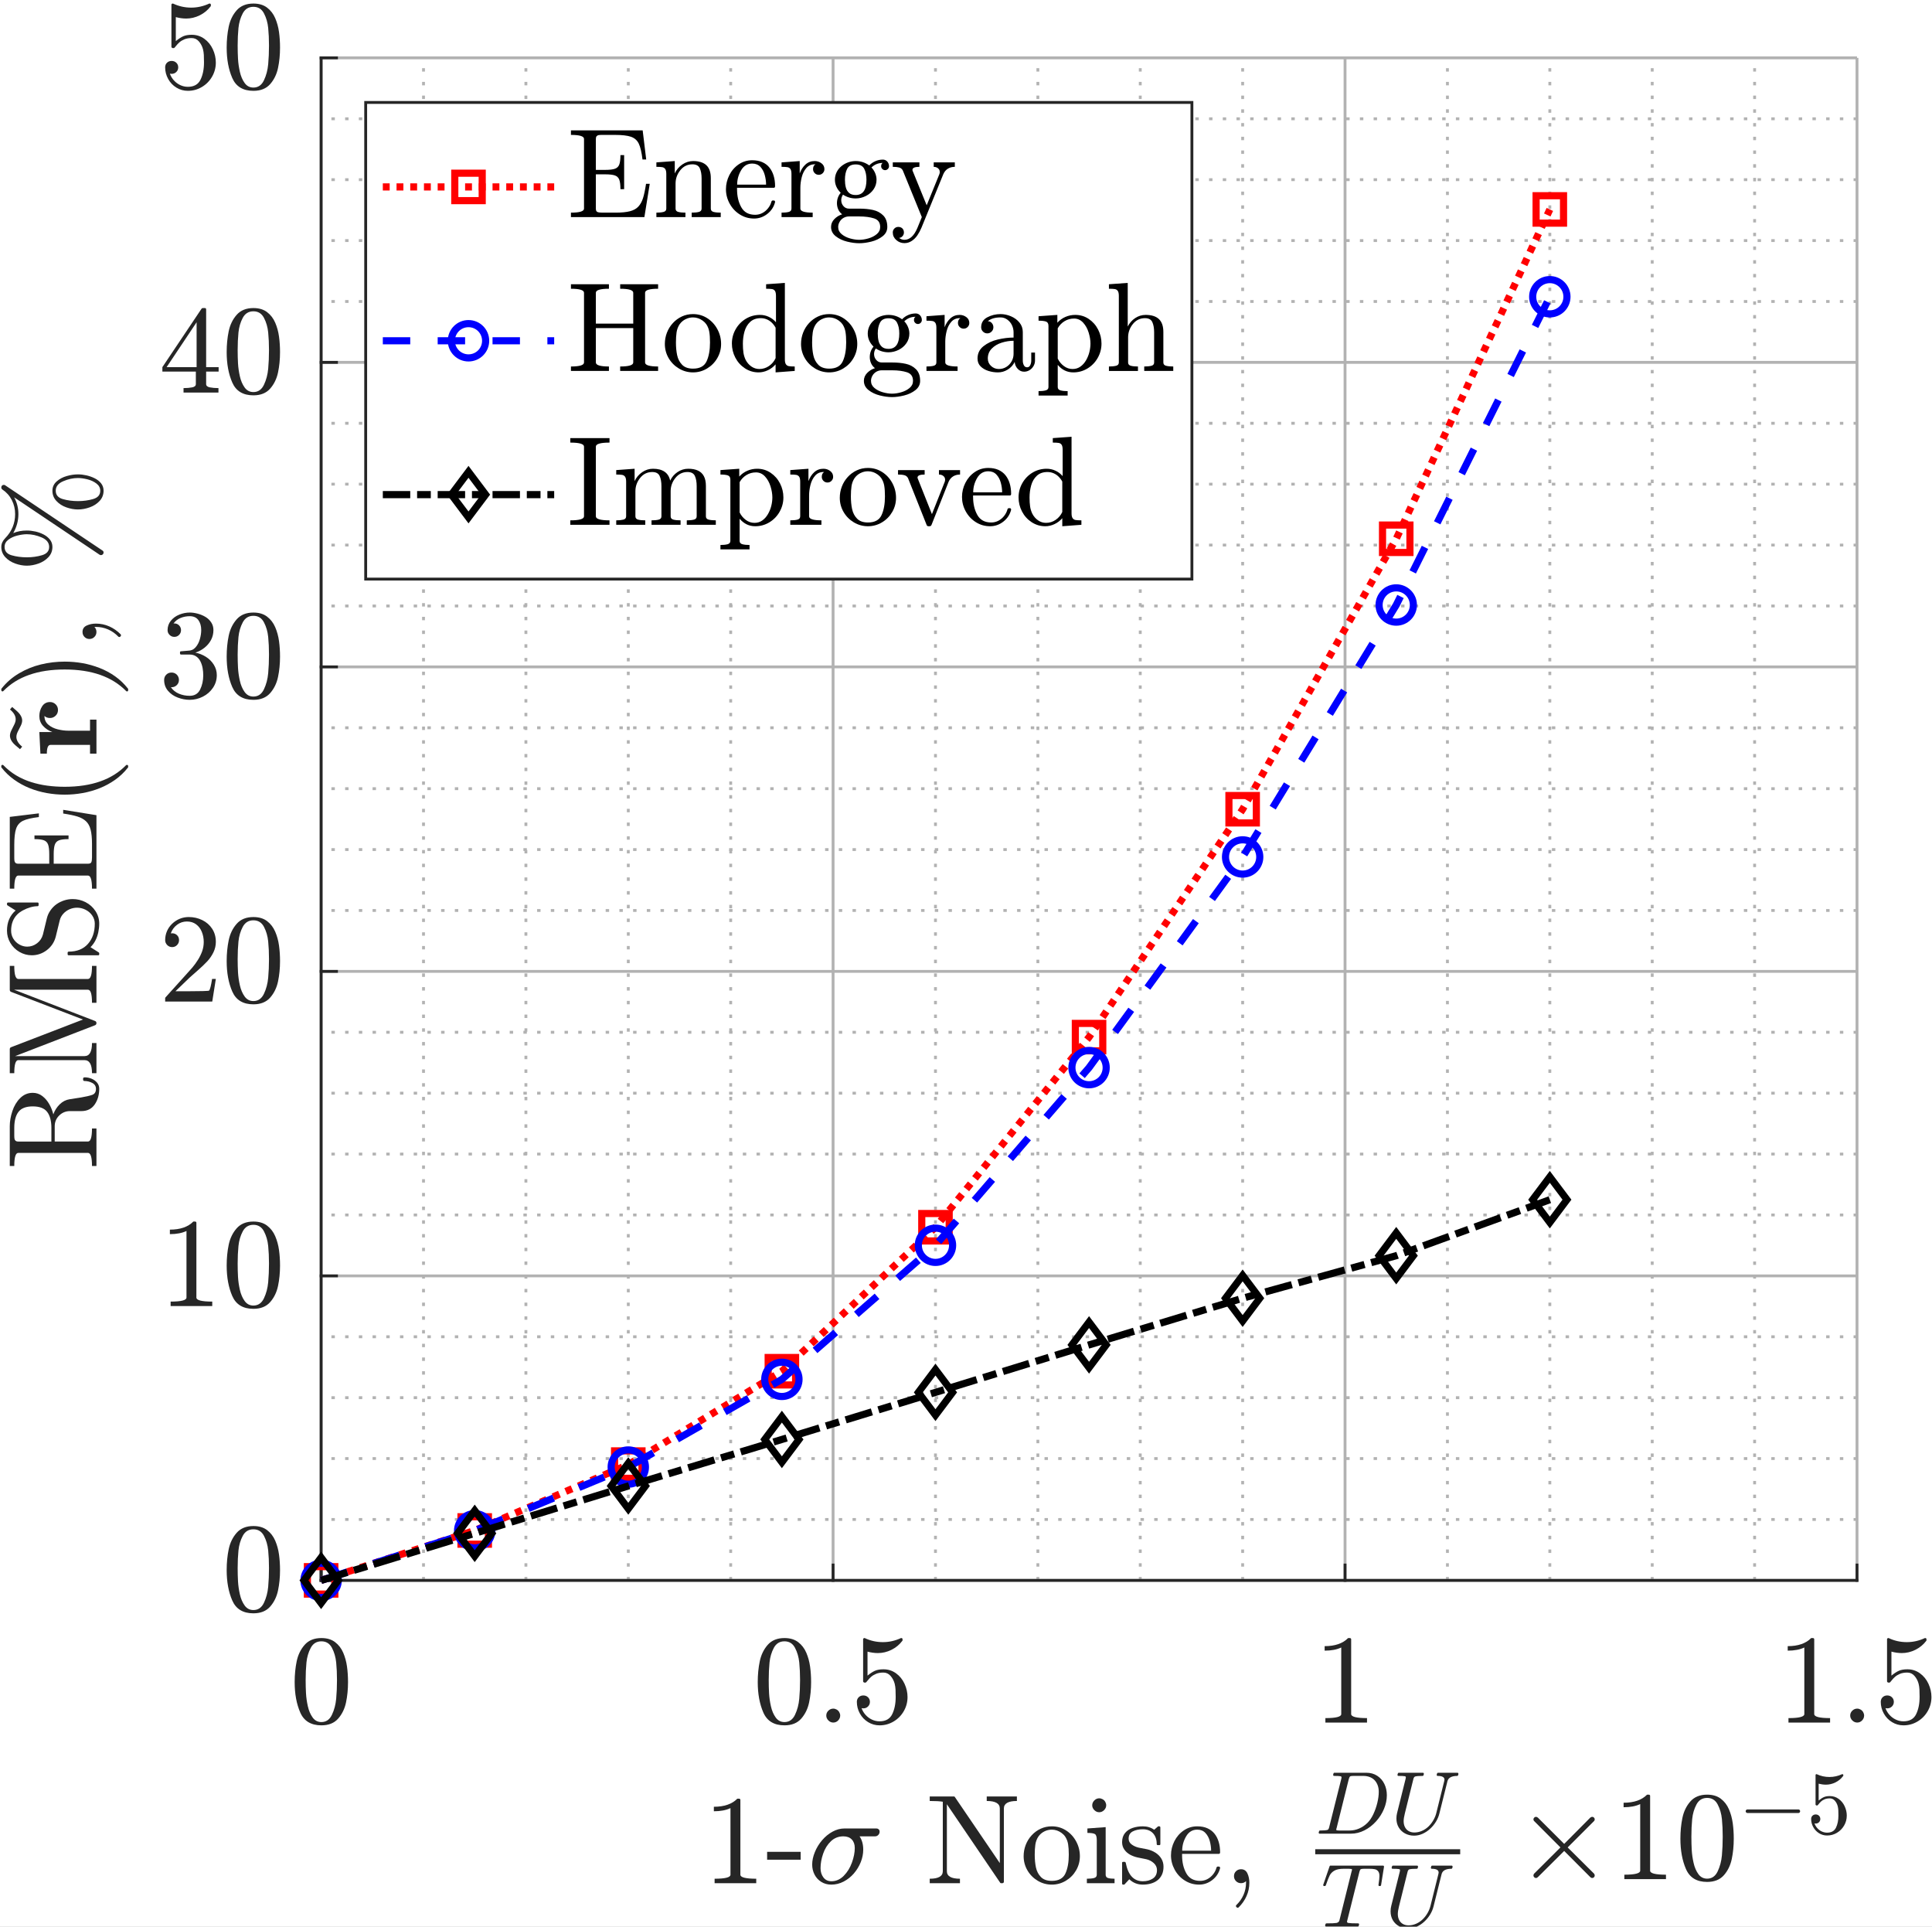 <?xml version="1.0" encoding="UTF-8" standalone="no"?>
<svg
   xmlns:dc="http://purl.org/dc/elements/1.1/"
   xmlns:cc="http://creativecommons.org/ns#"
   xmlns:rdf="http://www.w3.org/1999/02/22-rdf-syntax-ns#"
   xmlns:svg="http://www.w3.org/2000/svg"
   xmlns="http://www.w3.org/2000/svg"
   xmlns:sodipodi="http://sodipodi.sourceforge.net/DTD/sodipodi-0.dtd"
   xmlns:inkscape="http://www.inkscape.org/namespaces/inkscape"
   version="1.1"
   id="svg2"
   xml:space="preserve"
   width="450.667"
   height="449.333"
   viewBox="0 0 450.667 449.333"
   sodipodi:docname="accuracy_noise.eps"><rect x="0" y="0" width="450.667" height="449.333" fill="#333333" stroke="none"/><defs
     id="defs6" /><sodipodi:namedview
     pagecolor="#ffffff"
     bordercolor="#666666"
     borderopacity="1"
     objecttolerance="10"
     gridtolerance="10"
     guidetolerance="10"
     inkscape:pageopacity="0"
     inkscape:pageshadow="2"
     inkscape:window-width="640"
     inkscape:window-height="480"
     id="namedview4" /><g
     id="g10"
     inkscape:groupmode="layer"
     inkscape:label="ink_ext_XXXXXX"
     transform="matrix(1.333,0,0,-1.333,0,449.333)"><g
       id="g12"
       transform="scale(0.1)"><path
         d="M -20,-0.027 H 3381.6 V 3401.573 H -20 Z"
         style="fill:#ffffff;fill-opacity:1;fill-rule:nonzero;stroke:none"
         id="path14" /><path
         d="M -20,-0.027 H 3381.6 V 3401.573 H -20 Z"
         style="fill:#ffffff;fill-opacity:1;fill-rule:nonzero;stroke:none"
         id="path16" /><path
         d="m 561.934,605.902 h 2687.68 v 2663.69 H 561.934 Z"
         style="fill:#ffffff;fill-opacity:1;fill-rule:nonzero;stroke:none"
         id="path18" /><path
         d="M 741.113,605.902 V 3269.59"
         style="fill:none;stroke:#b2b2b2;stroke-width:4.997;stroke-linecap:butt;stroke-linejoin:bevel;stroke-miterlimit:10;stroke-dasharray:5.999, 17.998;stroke-dashoffset:0;stroke-opacity:1"
         id="path20" /><path
         d="M 920.289,605.902 V 3269.59"
         style="fill:none;stroke:#b2b2b2;stroke-width:4.997;stroke-linecap:butt;stroke-linejoin:bevel;stroke-miterlimit:10;stroke-dasharray:5.999, 17.998;stroke-dashoffset:0;stroke-opacity:1"
         id="path22" /><path
         d="M 1099.47,605.902 V 3269.59"
         style="fill:none;stroke:#b2b2b2;stroke-width:4.997;stroke-linecap:butt;stroke-linejoin:bevel;stroke-miterlimit:10;stroke-dasharray:5.999, 17.998;stroke-dashoffset:0;stroke-opacity:1"
         id="path24" /><path
         d="M 1278.65,605.902 V 3269.59"
         style="fill:none;stroke:#b2b2b2;stroke-width:4.997;stroke-linecap:butt;stroke-linejoin:bevel;stroke-miterlimit:10;stroke-dasharray:5.999, 17.998;stroke-dashoffset:0;stroke-opacity:1"
         id="path26" /><path
         d="M 1637.01,605.902 V 3269.59"
         style="fill:none;stroke:#b2b2b2;stroke-width:4.997;stroke-linecap:butt;stroke-linejoin:bevel;stroke-miterlimit:10;stroke-dasharray:5.999, 17.998;stroke-dashoffset:0;stroke-opacity:1"
         id="path28" /><path
         d="M 1816.19,605.902 V 3269.59"
         style="fill:none;stroke:#b2b2b2;stroke-width:4.997;stroke-linecap:butt;stroke-linejoin:bevel;stroke-miterlimit:10;stroke-dasharray:5.999, 17.998;stroke-dashoffset:0;stroke-opacity:1"
         id="path30" /><path
         d="M 1995.36,605.902 V 3269.59"
         style="fill:none;stroke:#b2b2b2;stroke-width:4.997;stroke-linecap:butt;stroke-linejoin:bevel;stroke-miterlimit:10;stroke-dasharray:5.999, 17.998;stroke-dashoffset:0;stroke-opacity:1"
         id="path32" /><path
         d="M 2174.54,605.902 V 3269.59"
         style="fill:none;stroke:#b2b2b2;stroke-width:4.997;stroke-linecap:butt;stroke-linejoin:bevel;stroke-miterlimit:10;stroke-dasharray:5.999, 17.998;stroke-dashoffset:0;stroke-opacity:1"
         id="path34" /><path
         d="M 2532.9,605.902 V 3269.59"
         style="fill:none;stroke:#b2b2b2;stroke-width:4.997;stroke-linecap:butt;stroke-linejoin:bevel;stroke-miterlimit:10;stroke-dasharray:5.999, 17.998;stroke-dashoffset:0;stroke-opacity:1"
         id="path36" /><path
         d="M 2712.08,605.902 V 3269.59"
         style="fill:none;stroke:#b2b2b2;stroke-width:4.997;stroke-linecap:butt;stroke-linejoin:bevel;stroke-miterlimit:10;stroke-dasharray:5.999, 17.998;stroke-dashoffset:0;stroke-opacity:1"
         id="path38" /><path
         d="M 2891.26,605.902 V 3269.59"
         style="fill:none;stroke:#b2b2b2;stroke-width:4.997;stroke-linecap:butt;stroke-linejoin:bevel;stroke-miterlimit:10;stroke-dasharray:5.999, 17.998;stroke-dashoffset:0;stroke-opacity:1"
         id="path40" /><path
         d="M 3070.44,605.902 V 3269.59"
         style="fill:none;stroke:#b2b2b2;stroke-width:4.997;stroke-linecap:butt;stroke-linejoin:bevel;stroke-miterlimit:10;stroke-dasharray:5.999, 17.998;stroke-dashoffset:0;stroke-opacity:1"
         id="path42" /><path
         d="M 561.934,605.902 V 3269.59"
         style="fill:none;stroke:#b2b2b2;stroke-width:4.997;stroke-linecap:butt;stroke-linejoin:round;stroke-miterlimit:10;stroke-dasharray:none;stroke-opacity:1"
         id="path44" /><path
         d="M 1457.82,605.902 V 3269.59"
         style="fill:none;stroke:#b2b2b2;stroke-width:4.997;stroke-linecap:butt;stroke-linejoin:round;stroke-miterlimit:10;stroke-dasharray:none;stroke-opacity:1"
         id="path46" /><path
         d="M 2353.73,605.902 V 3269.59"
         style="fill:none;stroke:#b2b2b2;stroke-width:4.997;stroke-linecap:butt;stroke-linejoin:round;stroke-miterlimit:10;stroke-dasharray:none;stroke-opacity:1"
         id="path48" /><path
         d="M 3249.62,605.902 V 3269.59"
         style="fill:none;stroke:#b2b2b2;stroke-width:4.997;stroke-linecap:butt;stroke-linejoin:round;stroke-miterlimit:10;stroke-dasharray:none;stroke-opacity:1"
         id="path50" /><path
         d="M 3249.62,712.449 H 561.934"
         style="fill:none;stroke:#b2b2b2;stroke-width:4.997;stroke-linecap:butt;stroke-linejoin:bevel;stroke-miterlimit:10;stroke-dasharray:5.999, 17.998;stroke-dashoffset:0;stroke-opacity:1"
         id="path52" /><path
         d="M 3249.62,818.996 H 561.934"
         style="fill:none;stroke:#b2b2b2;stroke-width:4.997;stroke-linecap:butt;stroke-linejoin:bevel;stroke-miterlimit:10;stroke-dasharray:5.999, 17.998;stroke-dashoffset:0;stroke-opacity:1"
         id="path54" /><path
         d="M 3249.62,925.543 H 561.934"
         style="fill:none;stroke:#b2b2b2;stroke-width:4.997;stroke-linecap:butt;stroke-linejoin:bevel;stroke-miterlimit:10;stroke-dasharray:5.999, 17.998;stroke-dashoffset:0;stroke-opacity:1"
         id="path56" /><path
         d="M 3249.62,1032.09 H 561.934"
         style="fill:none;stroke:#b2b2b2;stroke-width:4.997;stroke-linecap:butt;stroke-linejoin:bevel;stroke-miterlimit:10;stroke-dasharray:5.999, 17.998;stroke-dashoffset:0;stroke-opacity:1"
         id="path58" /><path
         d="M 3249.62,1245.19 H 561.934"
         style="fill:none;stroke:#b2b2b2;stroke-width:4.997;stroke-linecap:butt;stroke-linejoin:bevel;stroke-miterlimit:10;stroke-dasharray:5.999, 17.998;stroke-dashoffset:0;stroke-opacity:1"
         id="path60" /><path
         d="M 3249.62,1351.73 H 561.934"
         style="fill:none;stroke:#b2b2b2;stroke-width:4.997;stroke-linecap:butt;stroke-linejoin:bevel;stroke-miterlimit:10;stroke-dasharray:5.999, 17.998;stroke-dashoffset:0;stroke-opacity:1"
         id="path62" /><path
         d="M 3249.62,1458.28 H 561.934"
         style="fill:none;stroke:#b2b2b2;stroke-width:4.997;stroke-linecap:butt;stroke-linejoin:bevel;stroke-miterlimit:10;stroke-dasharray:5.999, 17.998;stroke-dashoffset:0;stroke-opacity:1"
         id="path64" /><path
         d="M 3249.62,1564.83 H 561.934"
         style="fill:none;stroke:#b2b2b2;stroke-width:4.997;stroke-linecap:butt;stroke-linejoin:bevel;stroke-miterlimit:10;stroke-dasharray:5.999, 17.998;stroke-dashoffset:0;stroke-opacity:1"
         id="path66" /><path
         d="M 3249.62,1777.93 H 561.934"
         style="fill:none;stroke:#b2b2b2;stroke-width:4.997;stroke-linecap:butt;stroke-linejoin:bevel;stroke-miterlimit:10;stroke-dasharray:5.999, 17.998;stroke-dashoffset:0;stroke-opacity:1"
         id="path68" /><path
         d="M 3249.62,1884.47 H 561.934"
         style="fill:none;stroke:#b2b2b2;stroke-width:4.997;stroke-linecap:butt;stroke-linejoin:bevel;stroke-miterlimit:10;stroke-dasharray:5.999, 17.998;stroke-dashoffset:0;stroke-opacity:1"
         id="path70" /><path
         d="M 3249.62,1991.02 H 561.934"
         style="fill:none;stroke:#b2b2b2;stroke-width:4.997;stroke-linecap:butt;stroke-linejoin:bevel;stroke-miterlimit:10;stroke-dasharray:5.999, 17.998;stroke-dashoffset:0;stroke-opacity:1"
         id="path72" /><path
         d="M 3249.62,2097.57 H 561.934"
         style="fill:none;stroke:#b2b2b2;stroke-width:4.997;stroke-linecap:butt;stroke-linejoin:bevel;stroke-miterlimit:10;stroke-dasharray:5.999, 17.998;stroke-dashoffset:0;stroke-opacity:1"
         id="path74" /><path
         d="M 3249.62,2310.66 H 561.934"
         style="fill:none;stroke:#b2b2b2;stroke-width:4.997;stroke-linecap:butt;stroke-linejoin:bevel;stroke-miterlimit:10;stroke-dasharray:5.999, 17.998;stroke-dashoffset:0;stroke-opacity:1"
         id="path76" /><path
         d="M 3249.62,2417.21 H 561.934"
         style="fill:none;stroke:#b2b2b2;stroke-width:4.997;stroke-linecap:butt;stroke-linejoin:bevel;stroke-miterlimit:10;stroke-dasharray:5.999, 17.998;stroke-dashoffset:0;stroke-opacity:1"
         id="path78" /><path
         d="M 3249.62,2523.76 H 561.934"
         style="fill:none;stroke:#b2b2b2;stroke-width:4.997;stroke-linecap:butt;stroke-linejoin:bevel;stroke-miterlimit:10;stroke-dasharray:5.999, 17.998;stroke-dashoffset:0;stroke-opacity:1"
         id="path80" /><path
         d="M 3249.62,2630.3 H 561.934"
         style="fill:none;stroke:#b2b2b2;stroke-width:4.997;stroke-linecap:butt;stroke-linejoin:bevel;stroke-miterlimit:10;stroke-dasharray:5.999, 17.998;stroke-dashoffset:0;stroke-opacity:1"
         id="path82" /><path
         d="M 3249.62,2843.4 H 561.934"
         style="fill:none;stroke:#b2b2b2;stroke-width:4.997;stroke-linecap:butt;stroke-linejoin:bevel;stroke-miterlimit:10;stroke-dasharray:5.999, 17.998;stroke-dashoffset:0;stroke-opacity:1"
         id="path84" /><path
         d="M 3249.62,2949.95 H 561.934"
         style="fill:none;stroke:#b2b2b2;stroke-width:4.997;stroke-linecap:butt;stroke-linejoin:bevel;stroke-miterlimit:10;stroke-dasharray:5.999, 17.998;stroke-dashoffset:0;stroke-opacity:1"
         id="path86" /><path
         d="M 3249.62,3056.5 H 561.934"
         style="fill:none;stroke:#b2b2b2;stroke-width:4.997;stroke-linecap:butt;stroke-linejoin:bevel;stroke-miterlimit:10;stroke-dasharray:5.999, 17.998;stroke-dashoffset:0;stroke-opacity:1"
         id="path88" /><path
         d="M 3249.62,3163.04 H 561.934"
         style="fill:none;stroke:#b2b2b2;stroke-width:4.997;stroke-linecap:butt;stroke-linejoin:bevel;stroke-miterlimit:10;stroke-dasharray:5.999, 17.998;stroke-dashoffset:0;stroke-opacity:1"
         id="path90" /><path
         d="M 3249.62,605.902 H 561.934"
         style="fill:none;stroke:#b2b2b2;stroke-width:4.997;stroke-linecap:butt;stroke-linejoin:round;stroke-miterlimit:10;stroke-dasharray:none;stroke-opacity:1"
         id="path92" /><path
         d="M 3249.62,1138.64 H 561.934"
         style="fill:none;stroke:#b2b2b2;stroke-width:4.997;stroke-linecap:butt;stroke-linejoin:round;stroke-miterlimit:10;stroke-dasharray:none;stroke-opacity:1"
         id="path94" /><path
         d="M 3249.62,1671.38 H 561.934"
         style="fill:none;stroke:#b2b2b2;stroke-width:4.997;stroke-linecap:butt;stroke-linejoin:round;stroke-miterlimit:10;stroke-dasharray:none;stroke-opacity:1"
         id="path96" /><path
         d="M 3249.62,2204.11 H 561.934"
         style="fill:none;stroke:#b2b2b2;stroke-width:4.997;stroke-linecap:butt;stroke-linejoin:round;stroke-miterlimit:10;stroke-dasharray:none;stroke-opacity:1"
         id="path98" /><path
         d="M 3249.62,2736.85 H 561.934"
         style="fill:none;stroke:#b2b2b2;stroke-width:4.997;stroke-linecap:butt;stroke-linejoin:round;stroke-miterlimit:10;stroke-dasharray:none;stroke-opacity:1"
         id="path100" /><path
         d="M 3249.62,3269.59 H 561.934"
         style="fill:none;stroke:#b2b2b2;stroke-width:4.997;stroke-linecap:butt;stroke-linejoin:round;stroke-miterlimit:10;stroke-dasharray:none;stroke-opacity:1"
         id="path102" /><path
         d="M 561.934,605.902 H 3249.62"
         style="fill:none;stroke:#262626;stroke-width:4.997;stroke-linecap:square;stroke-linejoin:round;stroke-miterlimit:10;stroke-dasharray:none;stroke-opacity:1"
         id="path104" /><path
         d="m 561.934,605.902 v 26.875"
         style="fill:none;stroke:#262626;stroke-width:4.997;stroke-linecap:square;stroke-linejoin:round;stroke-miterlimit:10;stroke-dasharray:none;stroke-opacity:1"
         id="path106" /><path
         d="m 1457.82,605.902 v 26.875"
         style="fill:none;stroke:#262626;stroke-width:4.997;stroke-linecap:square;stroke-linejoin:round;stroke-miterlimit:10;stroke-dasharray:none;stroke-opacity:1"
         id="path108" /><path
         d="m 2353.73,605.902 v 26.875"
         style="fill:none;stroke:#262626;stroke-width:4.997;stroke-linecap:square;stroke-linejoin:round;stroke-miterlimit:10;stroke-dasharray:none;stroke-opacity:1"
         id="path110" /><path
         d="m 3249.62,605.902 v 26.875"
         style="fill:none;stroke:#262626;stroke-width:4.997;stroke-linecap:square;stroke-linejoin:round;stroke-miterlimit:10;stroke-dasharray:none;stroke-opacity:1"
         id="path112" /><path
         d="m 562.426,352.281 c -18.121,0 -30.449,7.469 -36.981,22.403 -6.531,14.933 -9.797,32.683 -9.797,53.242 0,12.875 1.172,24.984 3.516,36.328 2.344,11.344 7,20.965 13.973,28.867 6.968,7.906 16.73,11.863 29.289,11.863 9.75,0 17.734,-2.379 23.953,-7.129 6.219,-4.746 10.949,-10.902 14.203,-18.464 3.246,-7.559 5.465,-15.653 6.652,-24.282 1.188,-8.621 1.782,-17.683 1.782,-27.183 0,-12.684 -1.172,-24.574 -3.516,-35.664 -2.344,-11.094 -6.953,-20.532 -13.828,-28.313 -6.871,-7.777 -16.621,-11.668 -29.246,-11.668 z m 0,5.719 c 8.25,0 14.39,4.234 18.422,12.699 4.027,8.469 6.511,17.828 7.453,28.078 0.933,10.246 1.402,21.153 1.402,32.715 0,11.121 -0.469,21.387 -1.402,30.793 -0.942,9.403 -3.41,17.918 -7.41,25.539 -4,7.629 -10.157,11.442 -18.465,11.442 -8.371,0 -14.59,-3.828 -18.653,-11.485 -4.062,-7.652 -6.562,-16.168 -7.5,-25.543 -0.933,-9.375 -1.402,-19.625 -1.402,-30.746 0,-8.25 0.203,-16.015 0.606,-23.297 0.406,-7.277 1.484,-14.808 3.234,-22.593 1.75,-7.778 4.547,-14.325 8.391,-19.633 3.843,-5.313 8.953,-7.969 15.324,-7.969"
         style="fill:#262626;fill-opacity:1;fill-rule:nonzero;stroke:none"
         id="path114" /><path
         d="m 1372.77,352.281 c -18.12,0 -30.45,7.469 -36.98,22.403 -6.53,14.933 -9.8,32.683 -9.8,53.242 0,12.875 1.17,24.984 3.52,36.328 2.34,11.344 7,20.965 13.96,28.867 6.97,7.906 16.74,11.863 29.3,11.863 9.75,0 17.73,-2.379 23.95,-7.129 6.22,-4.746 10.95,-10.902 14.2,-18.464 3.25,-7.559 5.47,-15.653 6.66,-24.282 1.19,-8.621 1.78,-17.683 1.78,-27.183 0,-12.684 -1.17,-24.574 -3.52,-35.664 -2.34,-11.094 -6.95,-20.532 -13.82,-28.313 -6.88,-7.777 -16.63,-11.668 -29.25,-11.668 z m 0,5.719 c 8.25,0 14.39,4.234 18.42,12.699 4.03,8.469 6.51,17.828 7.45,28.078 0.94,10.246 1.41,21.153 1.41,32.715 0,11.121 -0.47,21.387 -1.41,30.793 -0.94,9.403 -3.41,17.918 -7.41,25.539 -4,7.629 -10.15,11.442 -18.46,11.442 -8.38,0 -14.59,-3.828 -18.65,-11.485 -4.07,-7.652 -6.57,-16.168 -7.5,-25.543 -0.94,-9.375 -1.41,-19.625 -1.41,-30.746 0,-8.25 0.2,-16.015 0.61,-23.297 0.4,-7.277 1.48,-14.808 3.23,-22.593 1.75,-7.778 4.55,-14.325 8.39,-19.633 3.85,-5.313 8.95,-7.969 15.33,-7.969"
         style="fill:#262626;fill-opacity:1;fill-rule:nonzero;stroke:none"
         id="path116" /><path
         d="m 1445.92,369.434 c 0,3.312 1.23,6.156 3.7,8.531 2.47,2.375 5.33,3.562 8.58,3.562 2,0 3.97,-0.547 5.9,-1.64 1.94,-1.094 3.45,-2.61 4.55,-4.551 1.09,-1.934 1.64,-3.902 1.64,-5.902 0,-3.246 -1.19,-6.106 -3.56,-8.579 -2.37,-2.468 -5.22,-3.703 -8.53,-3.703 -3.25,0 -6.11,1.235 -8.58,3.703 -2.47,2.473 -3.7,5.333 -3.7,8.579"
         style="fill:#262626;fill-opacity:1;fill-rule:nonzero;stroke:none"
         id="path118" /><path
         d="m 1507.68,382.367 c 1.5,-4.308 3.82,-8.23 6.98,-11.762 3.16,-3.527 6.88,-6.292 11.16,-8.292 4.28,-2 8.73,-3 13.35,-3 10.69,0 18.06,4.156 22.13,12.468 4.06,8.309 6.09,18.403 6.09,30.278 0,5.125 -0.09,9.433 -0.28,12.933 -0.19,3.5 -0.69,6.875 -1.5,10.121 -1.38,5.188 -3.77,9.735 -7.18,13.645 -3.4,3.902 -7.6,5.855 -12.6,5.855 -5,0 -9.28,-0.75 -12.84,-2.25 -3.56,-1.5 -6.47,-3.265 -8.72,-5.297 -2.25,-2.031 -4.25,-4.168 -6,-6.421 -1.75,-2.247 -2.84,-3.434 -3.28,-3.563 h -2.44 c -0.37,0 -0.83,0.234 -1.36,0.707 -0.53,0.469 -0.79,0.922 -0.79,1.356 v 74.152 c 0,0.312 0.23,0.672 0.7,1.074 0.47,0.406 0.95,0.613 1.45,0.613 h 0.66 c 9.93,-4.754 20.53,-7.129 31.77,-7.129 10.94,0 21.5,2.375 31.69,7.129 h 0.66 c 0.5,0 0.97,-0.171 1.4,-0.519 0.44,-0.344 0.66,-0.731 0.66,-1.168 v -2.063 c 0,-0.754 -0.12,-1.129 -0.38,-1.129 -5.06,-6.687 -11.4,-11.921 -19.03,-15.699 -7.62,-3.781 -15.52,-5.672 -23.71,-5.672 -5.94,0 -12,0.844 -18.18,2.532 v -41.993 c 4.87,4 9.24,6.844 13.11,8.532 3.88,1.683 8.82,2.523 14.82,2.523 8.18,0 15.51,-2.34 21.98,-7.023 6.46,-4.688 11.43,-10.813 14.9,-18.375 3.47,-7.567 5.21,-15.282 5.21,-23.153 0,-8.875 -2.19,-17.109 -6.57,-24.707 -4.37,-7.59 -10.33,-13.617 -17.86,-18.086 -7.52,-4.468 -15.69,-6.703 -24.51,-6.703 -7.24,0 -13.93,1.875 -20.05,5.621 -6.13,3.754 -10.94,8.817 -14.44,15.188 -3.5,6.375 -5.25,13.121 -5.25,20.246 0,3.316 1.07,6.019 3.23,8.109 2.16,2.094 4.86,3.141 8.11,3.141 3.25,0 5.99,-1.063 8.2,-3.188 2.22,-2.125 3.33,-4.812 3.33,-8.062 0,-3.184 -1.11,-5.871 -3.33,-8.059 -2.21,-2.187 -4.95,-3.281 -8.2,-3.281 -0.5,0 -1.08,0.047 -1.73,0.141 -0.66,0.093 -1.11,0.172 -1.36,0.23"
         style="fill:#262626;fill-opacity:1;fill-rule:nonzero;stroke:none"
         id="path120" /><path
         d="m 2319.33,357.152 v 7.782 c 18.5,0 27.75,2.343 27.75,7.031 v 116.519 c -7.69,-3.687 -17.37,-5.531 -29.06,-5.531 v 7.871 c 18.12,0 31.81,4.719 41.06,14.16 h 3.19 c 0.5,0 0.98,-0.207 1.44,-0.613 0.47,-0.402 0.71,-0.855 0.71,-1.355 V 371.965 c 0,-4.688 9.25,-7.031 27.74,-7.031 v -7.782 h -72.83"
         style="fill:#262626;fill-opacity:1;fill-rule:nonzero;stroke:none"
         id="path122" /><path
         d="m 3129.68,357.152 v 7.782 c 18.5,0 27.75,2.343 27.75,7.031 v 116.519 c -7.69,-3.687 -17.38,-5.531 -29.07,-5.531 v 7.871 c 18.12,0 31.81,4.719 41.06,14.16 h 3.19 c 0.5,0 0.98,-0.207 1.45,-0.613 0.47,-0.402 0.7,-0.855 0.7,-1.355 V 371.965 c 0,-4.688 9.25,-7.031 27.75,-7.031 v -7.782 h -72.83"
         style="fill:#262626;fill-opacity:1;fill-rule:nonzero;stroke:none"
         id="path124" /><path
         d="m 3237.7,369.434 c 0,3.312 1.23,6.156 3.69,8.531 2.47,2.375 5.33,3.562 8.59,3.562 2,0 3.96,-0.547 5.9,-1.64 1.94,-1.094 3.45,-2.61 4.55,-4.551 1.09,-1.934 1.63,-3.902 1.63,-5.902 0,-3.246 -1.18,-6.106 -3.55,-8.579 -2.38,-2.468 -5.22,-3.703 -8.53,-3.703 -3.26,0 -6.12,1.235 -8.59,3.703 -2.46,2.473 -3.69,5.333 -3.69,8.579"
         style="fill:#262626;fill-opacity:1;fill-rule:nonzero;stroke:none"
         id="path126" /><path
         d="m 3299.45,382.367 c 1.5,-4.308 3.83,-8.23 6.98,-11.762 3.16,-3.527 6.88,-6.292 11.16,-8.292 4.28,-2 8.73,-3 13.36,-3 10.68,0 18.06,4.156 22.12,12.468 4.07,8.309 6.1,18.403 6.1,30.278 0,5.125 -0.1,9.433 -0.28,12.933 -0.19,3.5 -0.69,6.875 -1.5,10.121 -1.38,5.188 -3.77,9.735 -7.18,13.645 -3.4,3.902 -7.6,5.855 -12.6,5.855 -5,0 -9.28,-0.75 -12.85,-2.25 -3.56,-1.5 -6.46,-3.265 -8.71,-5.297 -2.25,-2.031 -4.25,-4.168 -6,-6.421 -1.75,-2.247 -2.85,-3.434 -3.28,-3.563 h -2.44 c -0.38,0 -0.83,0.234 -1.36,0.707 -0.53,0.469 -0.79,0.922 -0.79,1.356 v 74.152 c 0,0.312 0.23,0.672 0.7,1.074 0.46,0.406 0.95,0.613 1.45,0.613 h 0.65 c 9.94,-4.754 20.54,-7.129 31.78,-7.129 10.94,0 21.5,2.375 31.69,7.129 h 0.65 c 0.5,0 0.97,-0.171 1.41,-0.519 0.44,-0.344 0.66,-0.731 0.66,-1.168 v -2.063 c 0,-0.754 -0.13,-1.129 -0.38,-1.129 -5.06,-6.687 -11.41,-11.921 -19.03,-15.699 -7.62,-3.781 -15.53,-5.672 -23.72,-5.672 -5.93,0 -11.99,0.844 -18.18,2.532 v -41.993 c 4.87,4 9.25,6.844 13.12,8.532 3.88,1.683 8.81,2.523 14.81,2.523 8.19,0 15.52,-2.34 21.98,-7.023 6.47,-4.688 11.44,-10.813 14.91,-18.375 3.47,-7.567 5.2,-15.282 5.2,-23.153 0,-8.875 -2.18,-17.109 -6.56,-24.707 -4.37,-7.59 -10.33,-13.617 -17.86,-18.086 -7.53,-4.468 -15.7,-6.703 -24.51,-6.703 -7.25,0 -13.93,1.875 -20.06,5.621 -6.12,3.754 -10.94,8.817 -14.44,15.188 -3.5,6.375 -5.25,13.121 -5.25,20.246 0,3.316 1.08,6.019 3.24,8.109 2.16,2.094 4.86,3.141 8.11,3.141 3.25,0 5.98,-1.063 8.2,-3.188 2.22,-2.125 3.33,-4.812 3.33,-8.062 0,-3.184 -1.11,-5.871 -3.33,-8.059 -2.22,-2.187 -4.95,-3.281 -8.2,-3.281 -0.5,0 -1.08,0.047 -1.74,0.141 -0.65,0.093 -1.11,0.172 -1.36,0.23"
         style="fill:#262626;fill-opacity:1;fill-rule:nonzero;stroke:none"
         id="path128" /><path
         d="m 1250.51,76.133 v 7.781 c 18.5,0 27.75,2.344 27.75,7.031 V 207.465 c -7.69,-3.688 -17.37,-5.531 -29.06,-5.531 v 7.875 c 18.12,0 31.81,4.718 41.06,14.152 h 3.19 c 0.5,0 0.98,-0.203 1.45,-0.609 0.47,-0.407 0.7,-0.86 0.7,-1.36 V 90.945 c 0,-4.688 9.25,-7.031 27.75,-7.031 v -7.781 h -72.84"
         style="fill:#262626;fill-opacity:1;fill-rule:nonzero;stroke:none"
         id="path130" /><path
         d="m 1342.41,117.191 v 13.782 h 58.68 v -13.782 h -58.68"
         style="fill:#262626;fill-opacity:1;fill-rule:nonzero;stroke:none"
         id="path132" /><path
         d="m 1454.73,73.602 c -6.56,0 -12.39,1.578 -17.48,4.734 -5.1,3.16 -9.03,7.406 -11.81,12.746 -2.78,5.344 -4.18,11.234 -4.18,17.676 0,6.875 1.55,14.109 4.65,21.699 3.09,7.59 7.32,14.527 12.7,20.813 5.37,6.277 11.46,11.277 18.28,14.996 6.81,3.714 13.77,5.574 20.9,5.574 h 55.96 c 1.5,0 2.8,-0.5 3.89,-1.5 1.09,-1 1.64,-2.375 1.64,-4.121 0,-2.188 -0.78,-4.094 -2.34,-5.719 -1.56,-1.621 -3.44,-2.434 -5.63,-2.434 h -27.09 c 4.25,-6.375 6.38,-14.062 6.38,-23.062 0,-7.438 -1.44,-14.766 -4.31,-21.981 -2.88,-7.218 -6.88,-13.812 -12,-19.781 -5.13,-5.965 -11.11,-10.73 -17.95,-14.297 -6.85,-3.562 -14.05,-5.344 -21.61,-5.344 z m 0.19,5.91 c 8.12,0 15.31,3.156 21.56,9.465 6.25,6.312 11.03,14.046 14.34,23.199 3.31,9.156 4.97,17.64 4.97,25.449 0,6.313 -1.75,11.297 -5.25,14.949 -3.5,3.66 -8.41,5.492 -14.72,5.492 -8.56,0 -15.86,-2.894 -21.89,-8.675 -6.03,-5.782 -10.54,-13.043 -13.54,-21.797 -3,-8.746 -4.5,-17.153 -4.5,-25.215 0,-6.371 1.67,-11.777 5.02,-16.215 3.34,-4.438 8.01,-6.652 14.01,-6.652"
         style="fill:#262626;fill-opacity:1;fill-rule:nonzero;stroke:none"
         id="path134" /><path
         d="m 1626.96,76.133 v 7.781 c 15.25,0 22.87,4.375 22.87,13.125 V 218.617 c -4.87,0.875 -12.5,1.313 -22.87,1.313 v 7.879 h 42.47 c 0.74,0 1.24,-0.317 1.5,-0.942 l 78.64,-115.578 v 95.52 c 0,8.75 -7.62,13.121 -22.87,13.121 v 7.879 h 52.78 v -7.879 c -15.19,0 -22.78,-4.371 -22.78,-13.121 V 78.102 c 0,-0.438 -0.3,-0.871 -0.9,-1.309 -0.59,-0.441 -1.04,-0.66 -1.35,-0.66 h -2.72 c -0.75,0 -1.25,0.281 -1.5,0.848 L 1656.96,214.215 V 97.039 c 0,-8.75 7.62,-13.125 22.87,-13.125 v -7.781 h -52.87"
         style="fill:#262626;fill-opacity:1;fill-rule:nonzero;stroke:none"
         id="path136" /><path
         d="m 1840.59,73.602 c -8.88,0 -17.11,2.266 -24.7,6.797 -7.59,4.531 -13.59,10.594 -18,18.184 -4.41,7.594 -6.61,15.859 -6.61,24.797 0,6.809 1.2,13.355 3.61,19.641 2.41,6.277 5.88,11.886 10.41,16.82 4.53,4.941 9.79,8.801 15.79,11.578 6,2.781 12.5,4.172 19.5,4.172 9.12,0 17.42,-2.391 24.89,-7.168 7.47,-4.781 13.38,-11.203 17.72,-19.266 4.34,-8.058 6.51,-16.652 6.51,-25.777 0,-8.871 -2.2,-17.121 -6.61,-24.75 -4.4,-7.621 -10.39,-13.699 -17.95,-18.23 -7.56,-4.531 -15.75,-6.797 -24.56,-6.797 z m 0,6.562 c 11.87,0 19.8,4.297 23.76,12.895 3.97,8.589 5.95,19.539 5.95,32.851 0,7.438 -0.4,13.594 -1.21,18.465 -0.82,4.875 -2.53,9.313 -5.16,13.313 -1.68,2.437 -3.81,4.574 -6.38,6.417 -2.55,1.844 -5.25,3.25 -8.1,4.219 -2.84,0.973 -5.8,1.457 -8.86,1.457 -4.62,0 -9.01,-1.047 -13.17,-3.144 -4.15,-2.09 -7.61,-5.074 -10.36,-8.949 -2.75,-4.247 -4.5,-8.872 -5.25,-13.872 -0.75,-5 -1.12,-10.968 -1.12,-17.906 0,-8.312 0.72,-15.777 2.15,-22.402 1.44,-6.625 4.34,-12.172 8.72,-16.641 4.38,-4.469 10.72,-6.703 19.03,-6.703"
         style="fill:#262626;fill-opacity:1;fill-rule:nonzero;stroke:none"
         id="path138" /><path
         d="m 1901.93,76.133 v 7.781 c 5.06,0 9.21,0.406 12.46,1.219 3.25,0.812 4.88,2.75 4.88,5.812 v 60.649 c 0,5.687 -1.11,9.183 -3.33,10.496 -2.22,1.316 -6.58,1.976 -13.08,1.976 v 7.774 l 31.97,2.348 V 90.945 c 0,-3.062 1.42,-5 4.26,-5.812 2.85,-0.812 6.61,-1.219 11.3,-1.219 v -7.781 z m 9.37,136.203 c 0,3.25 1.24,6.109 3.7,8.578 2.47,2.469 5.3,3.703 8.49,3.703 2.06,0 4.07,-0.547 6.05,-1.64 1.96,-1.094 3.5,-2.61 4.59,-4.547 1.09,-1.934 1.64,-3.969 1.64,-6.094 0,-3.125 -1.23,-5.922 -3.7,-8.387 -2.47,-2.469 -5.34,-3.703 -8.58,-3.703 -3.19,0 -6.02,1.234 -8.49,3.703 -2.46,2.465 -3.7,5.262 -3.7,8.387"
         style="fill:#262626;fill-opacity:1;fill-rule:nonzero;stroke:none"
         id="path140" /><path
         d="M 1963.59,75.481 V 111.66 c 0,1.188 0.63,1.781 1.88,1.781 h 2.72 c 0.87,0 1.47,-0.593 1.78,-1.781 4.12,-21.433 14.09,-32.148 29.9,-32.148 7,0 12.88,1.594 17.62,4.781 4.75,3.188 7.13,8.094 7.13,14.715 0,4.746 -1.85,8.808 -5.53,12.183 -3.69,3.379 -8.06,5.661 -13.12,6.848 l -14.91,3 c -4.93,1.059 -9.45,2.715 -13.55,4.965 -4.09,2.25 -7.43,5.234 -10.02,8.953 -2.6,3.719 -3.9,8.016 -3.9,12.887 0,6.562 1.71,11.906 5.12,16.027 3.4,4.129 7.85,7.113 13.35,8.953 5.5,1.844 11.44,2.766 17.81,2.766 7.56,0 14.19,-2 19.87,-6 l 6.38,5.531 c 0,0.313 0.34,0.469 1.03,0.469 h 1.69 c 0.43,0 0.82,-0.188 1.17,-0.559 0.34,-0.375 0.51,-0.781 0.51,-1.218 v -29.059 c 0,-1.375 -0.56,-2.066 -1.68,-2.066 h -2.72 c -1.31,0 -1.97,0.691 -1.97,2.066 0,7.746 -2.15,13.965 -6.47,18.652 -4.31,4.688 -10.31,7.032 -17.99,7.032 -6.69,0 -12.47,-1.235 -17.35,-3.704 -4.88,-2.468 -7.31,-6.699 -7.31,-12.699 0,-4.129 1.75,-7.504 5.25,-10.129 3.5,-2.621 7.62,-4.496 12.38,-5.621 l 14.99,-2.91 c 5.06,-1.121 9.78,-3.059 14.15,-5.805 4.38,-2.754 7.85,-6.222 10.41,-10.41 2.56,-4.187 3.84,-8.906 3.84,-14.152 0,-5.375 -0.92,-10.031 -2.76,-13.965 -1.84,-3.941 -4.41,-7.207 -7.69,-9.797 -3.28,-2.598 -7.15,-4.519 -11.62,-5.766 -4.47,-1.254 -9.17,-1.879 -14.11,-1.879 -9.25,0 -17.16,3.125 -23.71,9.375 L 1968,74.164 c 0,-0.375 -0.41,-0.562 -1.22,-0.562 h -1.31 c -1.25,0 -1.88,0.625 -1.88,1.879"
         style="fill:#262626;fill-opacity:1;fill-rule:nonzero;stroke:none"
         id="path142" /><path
         d="m 2098.26,73.602 c -9.06,0 -17.35,2.375 -24.88,7.125 -7.54,4.75 -13.46,11.078 -17.77,18.984 -4.31,7.906 -6.47,16.266 -6.47,25.078 0,8.684 1.97,16.934 5.91,24.746 3.94,7.809 9.42,14.106 16.45,18.887 7.03,4.777 14.89,7.168 23.57,7.168 6.82,0 12.74,-1.125 17.77,-3.371 5.03,-2.254 9.17,-5.41 12.42,-9.469 3.25,-4.062 5.7,-8.844 7.36,-14.344 1.65,-5.5 2.48,-11.527 2.48,-18.086 0,-1.941 -0.75,-2.91 -2.25,-2.91 h -64.3 v -2.437 c 0,-12.25 2.47,-22.782 7.4,-31.59 4.94,-8.812 13.03,-13.219 24.28,-13.219 4.5,0 8.69,1.016 12.56,3.047 3.88,2.031 7.24,4.844 10.08,8.438 2.84,3.594 4.8,7.453 5.86,11.579 0.13,0.5 0.39,0.953 0.79,1.355 0.41,0.406 0.86,0.613 1.36,0.613 h 1.97 c 1.5,0 2.25,-0.941 2.25,-2.816 -2.12,-8.371 -6.65,-15.258 -13.59,-20.668 -6.94,-5.406 -14.69,-8.109 -23.25,-8.109 z m -29.52,59.339 h 50.62 c 0,5.563 -0.79,11.204 -2.35,16.918 -1.56,5.719 -4.14,10.469 -7.74,14.246 -3.59,3.786 -8.32,5.676 -14.2,5.676 -8.37,0 -14.86,-3.922 -19.44,-11.765 -4.59,-7.84 -6.89,-16.2 -6.89,-25.075"
         style="fill:#262626;fill-opacity:1;fill-rule:nonzero;stroke:none"
         id="path144" /><path
         d="m 2162.75,36.105 c 0,0.688 0.28,1.312 0.84,1.879 5.38,5.121 9.54,11.043 12.48,17.762 2.93,6.719 4.4,13.797 4.4,21.234 v 2.715 c -2.38,-2.375 -5.31,-3.562 -8.81,-3.562 -3.44,0 -6.34,1.188 -8.72,3.562 -2.38,2.379 -3.56,5.281 -3.56,8.719 0,3.438 1.18,6.316 3.56,8.625 2.37,2.312 5.28,3.469 8.72,3.469 5.25,0 9,-2.438 11.25,-7.313 2.25,-4.875 3.37,-10.281 3.37,-16.215 0,-8.254 -1.65,-16.078 -4.96,-23.484 -3.32,-7.406 -7.98,-14.043 -13.98,-19.918 -0.56,-0.312 -1.03,-0.473 -1.4,-0.473 -0.69,0 -1.39,0.328 -2.11,0.984 -0.72,0.66 -1.08,1.332 -1.08,2.016"
         style="fill:#262626;fill-opacity:1;fill-rule:nonzero;stroke:none"
         id="path146" /><path
         d="m 2309.14,162.746 c -1,0 -1.5,0.688 -1.5,2.063 0.07,0.246 0.18,0.687 0.33,1.312 0.16,0.625 0.38,1.141 0.66,1.543 0.28,0.41 0.6,0.613 0.98,0.613 6.37,0 10.81,0.344 13.31,1.032 1.31,0.433 2.28,1.839 2.9,4.218 l 21.47,85.676 c 0.19,1 0.28,1.688 0.28,2.063 0,1.125 -0.62,1.781 -1.87,1.968 -1.94,0.375 -5.69,0.563 -11.25,0.563 -1,0 -1.5,0.687 -1.5,2.062 0.06,0.25 0.16,0.704 0.28,1.356 0.13,0.656 0.33,1.172 0.61,1.551 0.28,0.375 0.64,0.562 1.08,0.562 h 56.06 c 7.25,0 13.59,-1.765 19.02,-5.297 5.44,-3.531 9.61,-8.281 12.52,-14.25 2.91,-5.965 4.36,-12.574 4.36,-19.828 0,-7.933 -1.66,-15.883 -4.97,-23.851 -3.31,-7.965 -7.94,-15.247 -13.87,-21.844 -5.94,-6.59 -12.72,-11.824 -20.34,-15.699 -7.63,-3.875 -15.44,-5.813 -23.44,-5.813 z m 29.15,6.746 c 0,-0.808 1.78,-1.215 5.35,-1.215 h 18.18 c 5.75,0 11.33,1.188 16.73,3.563 5.41,2.375 10.21,5.656 14.4,9.84 3.93,3.875 7.38,8.984 10.35,15.328 2.97,6.344 5.28,12.969 6.94,19.875 1.66,6.902 2.49,13.262 2.49,19.07 0,4.188 -0.63,7.985 -1.88,11.395 -1.25,3.402 -3,6.324 -5.25,8.765 -2.25,2.434 -5.08,4.325 -8.48,5.668 -3.41,1.344 -7.24,2.016 -11.49,2.016 h -17.15 c -2.82,0 -4.69,-0.234 -5.63,-0.703 -0.93,-0.465 -1.78,-2.016 -2.53,-4.641 l -21.28,-85.582 c -0.5,-1.25 -0.75,-2.379 -0.75,-3.379"
         style="fill:#262626;fill-opacity:1;fill-rule:nonzero;stroke:none"
         id="path148" /><path
         d="m 2456.27,184.492 c 0,-3.812 0.75,-7.219 2.25,-10.215 1.5,-3 3.68,-5.328 6.52,-6.984 2.84,-1.656 6.14,-2.484 9.89,-2.484 4.5,0 8.87,0.906 13.12,2.718 4.25,1.813 8.08,4.344 11.49,7.594 3.4,3.246 6.31,6.965 8.71,11.152 2.41,4.188 4.11,8.313 5.11,12.379 l 13.97,56.243 c 0.25,1.125 0.38,1.902 0.38,2.339 0,4.375 -4.03,6.563 -12.1,6.563 -1,0 -1.5,0.687 -1.5,2.062 0.38,1.313 0.66,2.219 0.85,2.719 0.18,0.5 0.81,0.75 1.87,0.75 h 33.75 c 0.5,0 0.89,-0.234 1.17,-0.703 0.28,-0.469 0.42,-0.926 0.42,-1.359 0,-0.067 -0.09,-0.473 -0.28,-1.219 -0.19,-0.75 -0.42,-1.313 -0.7,-1.688 -0.28,-0.375 -0.64,-0.562 -1.08,-0.562 -9.93,0 -15.68,-3.156 -17.25,-9.465 l -14.06,-56.34 c -1.19,-4.875 -3.17,-9.609 -5.95,-14.203 -2.78,-4.59 -6.19,-8.746 -10.22,-12.465 -4.03,-3.719 -8.47,-6.656 -13.31,-8.812 -4.84,-2.157 -9.77,-3.235 -14.77,-3.235 -5.74,0 -10.99,1.266 -15.75,3.797 -4.74,2.531 -8.46,6.063 -11.15,10.59 -2.69,4.531 -4.03,9.734 -4.03,15.609 0,3.375 0.38,6.5 1.12,9.379 l 15.1,60.551 c 0.19,1 0.28,1.688 0.28,2.063 0,1.125 -0.59,1.781 -1.78,1.968 -2,0.375 -5.78,0.563 -11.35,0.563 -1,0 -1.5,0.687 -1.5,2.062 0.38,1.313 0.66,2.219 0.85,2.719 0.19,0.5 0.78,0.75 1.78,0.75 h 41.9 c 1.07,0 1.6,-0.687 1.6,-2.062 0,-0.25 -0.08,-0.688 -0.24,-1.317 -0.15,-0.621 -0.36,-1.136 -0.61,-1.547 -0.25,-0.402 -0.65,-0.605 -1.22,-0.605 -6.31,0 -10.71,-0.344 -13.21,-1.031 -1.38,-0.5 -2.38,-1.938 -3,-4.313 l -15,-60.461 c -1.38,-5.5 -2.07,-10 -2.07,-13.5"
         style="fill:#262626;fill-opacity:1;fill-rule:nonzero;stroke:none"
         id="path150" /><path
         d="m 2301.55,126.727 h 253.688 v 8.801 H 2301.55 Z"
         style="fill:#262626;fill-opacity:1;fill-rule:nonzero;stroke:none"
         id="path152" /><path
         d="m 2318.87,2.34 c 0.06,0.25 0.18,0.703 0.38,1.363 0.18,0.656 0.42,1.172 0.7,1.543 0.28,0.375 0.67,0.562 1.17,0.562 8.93,0 14.84,0.25 17.71,0.75 2.82,0.688 4.51,2.188 5.06,4.5 l 21.29,85.676 c 0.5,1.254 0.75,2.379 0.75,3.379 0,0.813 -1.85,1.215 -5.54,1.215 h -9 c -7,0 -12.38,-1.058 -16.16,-3.183 -3.78,-2.129 -6.57,-4.941 -8.35,-8.441 -1.78,-3.5 -4.04,-9.25 -6.79,-17.246 -0.38,-0.875 -0.91,-1.309 -1.59,-1.309 h -1.41 c -1.07,0 -1.59,0.656 -1.59,1.969 l 11.06,32.246 c 0.24,1 0.78,1.5 1.59,1.5 h 92.15 c 1.06,0 1.59,-0.691 1.59,-2.066 l -5.16,-32.34 c 0,-0.312 -0.18,-0.609 -0.56,-0.891 -0.38,-0.277 -0.72,-0.418 -1.03,-0.418 h -1.41 c -1,0 -1.5,0.656 -1.5,1.969 1.13,7.375 1.69,12.562 1.69,15.559 0,3.684 -0.77,6.465 -2.3,8.34 -1.53,1.875 -3.51,3.066 -5.95,3.566 -2.44,0.5 -5.62,0.746 -9.56,0.746 h -9.19 c -2.81,0 -4.7,-0.246 -5.67,-0.746 -0.96,-0.5 -1.76,-2.035 -2.39,-4.598 l -21.37,-85.578 c -0.06,-0.192 -0.11,-0.395 -0.14,-0.613 -0.03,-0.219 -0.11,-0.484 -0.24,-0.797 0,-1.312 0.78,-2.125 2.35,-2.438 2.75,-0.5 8.53,-0.75 17.34,-0.75 1,0 1.5,-0.688 1.5,-2.062 -0.37,-1.5 -0.66,-2.453 -0.84,-2.855 -0.19,-0.41 -0.75,-0.613 -1.69,-0.613 h -55.31 c -1.06,0 -1.59,0.688 -1.59,2.062"
         style="fill:#262626;fill-opacity:1;fill-rule:nonzero;stroke:none"
         id="path154" /><path
         d="m 2446.08,22.023 c 0,-3.809 0.75,-7.215 2.25,-10.215 1.5,-3 3.67,-5.328 6.52,-6.984 2.84,-1.656 6.13,-2.484 9.88,-2.484 4.5,0 8.88,0.906 13.13,2.719 4.25,1.812 8.07,4.344 11.48,7.598 3.41,3.246 6.31,6.965 8.72,11.152 2.4,4.188 4.1,8.312 5.1,12.375 l 13.98,56.242 c 0.25,1.125 0.37,1.906 0.37,2.34 0,4.375 -4.03,6.562 -12.1,6.562 -1,0 -1.5,0.692 -1.5,2.067 0.38,1.312 0.66,2.218 0.85,2.718 0.19,0.5 0.81,0.75 1.88,0.75 h 33.74 c 0.5,0 0.89,-0.234 1.17,-0.703 0.29,-0.472 0.42,-0.926 0.42,-1.363 0,-0.063 -0.09,-0.469 -0.28,-1.219 -0.19,-0.75 -0.42,-1.312 -0.7,-1.683 -0.28,-0.375 -0.64,-0.567 -1.08,-0.567 -9.93,0 -15.68,-3.152 -17.25,-9.465 l -14.05,-56.34 c -1.19,-4.875 -3.18,-9.609 -5.96,-14.199 -2.78,-4.594 -6.19,-8.746 -10.22,-12.469 -4.02,-3.719 -8.46,-6.656 -13.3,-8.813 -4.85,-2.156 -9.77,-3.234 -14.77,-3.234 -5.75,0 -11,1.266 -15.75,3.801 -4.75,2.531 -8.47,6.063 -11.16,10.594 -2.68,4.527 -4.03,9.727 -4.03,15.605 0,3.375 0.38,6.5 1.13,9.375 l 15.09,60.551 c 0.19,1 0.28,1.688 0.28,2.062 0,1.125 -0.59,1.781 -1.78,1.969 -2,0.375 -5.78,0.562 -11.34,0.562 -1,0 -1.5,0.692 -1.5,2.067 0.38,1.312 0.66,2.218 0.85,2.718 0.18,0.5 0.77,0.75 1.77,0.75 h 41.91 c 1.06,0 1.59,-0.691 1.59,-2.066 0,-0.246 -0.08,-0.684 -0.24,-1.313 -0.15,-0.625 -0.36,-1.136 -0.6,-1.543 -0.26,-0.406 -0.66,-0.613 -1.22,-0.613 -6.31,0 -10.72,-0.344 -13.22,-1.031 -1.37,-0.5 -2.37,-1.938 -3,-4.313 l -15,-60.461 c -1.37,-5.5 -2.06,-10 -2.06,-13.5"
         style="fill:#262626;fill-opacity:1;fill-rule:nonzero;stroke:none"
         id="path156" /><path
         d="m 2683.39,89.566 c 0,1.188 0.38,2.25 1.13,3.184 l 46.11,45.934 -46.11,46.211 c -0.75,0.687 -1.13,1.656 -1.13,2.91 0,1.058 0.44,2.058 1.31,3 0.88,0.933 1.91,1.402 3.1,1.402 1.06,0 2.18,-0.469 3.37,-1.402 l 46.03,-45.938 45.65,45.938 c 1.25,0.933 2.34,1.402 3.28,1.402 1.25,0 2.31,-0.437 3.19,-1.312 0.87,-0.872 1.31,-1.903 1.31,-3.09 0,-1.254 -0.38,-2.223 -1.13,-2.91 l -46.21,-46.211 46.21,-45.934 c 0.75,-0.934 1.13,-1.996 1.13,-3.184 0,-1.188 -0.44,-2.223 -1.31,-3.098 -0.88,-0.875 -1.94,-1.312 -3.19,-1.312 -1.06,0 -2.15,0.531 -3.28,1.594 l -45.65,45.746 -46.03,-45.746 c -1.06,-1.062 -2.18,-1.594 -3.37,-1.594 -1.19,0 -2.22,0.469 -3.1,1.41 -0.87,0.934 -1.31,1.934 -1.31,3"
         style="fill:#262626;fill-opacity:1;fill-rule:nonzero;stroke:none"
         id="path158" /><path
         d="m 2842.48,83.188 v 7.781 c 18.5,0 27.75,2.344 27.75,7.031 v 116.52 c -7.69,-3.688 -17.37,-5.532 -29.06,-5.532 v 7.871 c 18.13,0 31.81,4.719 41.06,14.157 h 3.18 c 0.5,0 0.99,-0.203 1.46,-0.61 0.47,-0.406 0.7,-0.855 0.7,-1.355 V 98 c 0,-4.688 9.25,-7.031 27.75,-7.031 v -7.781 h -72.84"
         style="fill:#262626;fill-opacity:1;fill-rule:nonzero;stroke:none"
         id="path160" /><path
         d="m 2987.34,78.316 c -18.12,0 -30.45,7.469 -36.98,22.403 -6.53,14.933 -9.79,32.679 -9.79,53.242 0,12.875 1.17,24.984 3.51,36.328 2.35,11.34 7,20.965 13.97,28.867 6.97,7.907 16.73,11.86 29.29,11.86 9.75,0 17.73,-2.375 23.95,-7.125 6.22,-4.75 10.96,-10.903 14.2,-18.465 3.26,-7.563 5.47,-15.653 6.66,-24.281 1.19,-8.622 1.78,-17.684 1.78,-27.184 0,-12.684 -1.17,-24.574 -3.51,-35.664 -2.35,-11.094 -6.96,-20.531 -13.83,-28.313 -6.88,-7.777 -16.63,-11.668 -29.25,-11.668 z m 0,5.719 c 8.25,0 14.39,4.234 18.42,12.699 4.03,8.469 6.52,17.825 7.45,28.079 0.94,10.246 1.41,21.148 1.41,32.714 0,11.121 -0.47,21.387 -1.41,30.793 -0.93,9.403 -3.4,17.914 -7.4,25.539 -4,7.625 -10.15,11.442 -18.47,11.442 -8.37,0 -14.59,-3.828 -18.65,-11.485 -4.06,-7.656 -6.56,-16.168 -7.5,-25.543 -0.94,-9.375 -1.4,-19.625 -1.4,-30.746 0,-8.254 0.2,-16.019 0.6,-23.297 0.41,-7.281 1.49,-14.808 3.24,-22.593 1.75,-7.778 4.54,-14.325 8.39,-19.637 3.84,-5.309 8.95,-7.965 15.32,-7.965"
         style="fill:#262626;fill-opacity:1;fill-rule:nonzero;stroke:none"
         id="path162" /><path
         d="m 3057.78,198.922 c -0.88,0 -1.6,0.328 -2.16,0.984 -0.57,0.653 -0.84,1.356 -0.84,2.106 0,0.75 0.27,1.453 0.84,2.109 0.56,0.656 1.28,0.984 2.16,0.984 h 89.51 c 0.82,0 1.49,-0.328 2.02,-0.984 0.53,-0.656 0.8,-1.359 0.8,-2.109 0,-0.75 -0.27,-1.453 -0.8,-2.106 -0.53,-0.656 -1.2,-0.984 -2.02,-0.984 h -89.51"
         style="fill:#262626;fill-opacity:1;fill-rule:nonzero;stroke:none"
         id="path164" /><path
         d="m 3175.2,180.73 c 1.06,-3 2.68,-5.75 4.87,-8.25 2.18,-2.5 4.79,-4.449 7.82,-5.855 3.04,-1.406 6.18,-2.109 9.42,-2.109 7.5,0 12.67,2.922 15.52,8.765 2.84,5.84 4.26,12.918 4.26,21.231 0,3.625 -0.06,6.672 -0.18,9.14 -0.12,2.469 -0.47,4.828 -1.03,7.075 -0.94,3.687 -2.61,6.906 -5.02,9.66 -2.4,2.746 -5.36,4.121 -8.86,4.121 -3.5,0 -6.51,-0.531 -9.04,-1.59 -2.53,-1.063 -4.58,-2.313 -6.14,-3.75 -1.57,-1.441 -2.96,-2.938 -4.18,-4.5 -1.21,-1.563 -1.98,-2.406 -2.29,-2.531 h -1.78 c -0.25,0 -0.57,0.172 -0.94,0.515 -0.38,0.344 -0.56,0.672 -0.56,0.985 v 52.027 c 0,0.246 0.17,0.512 0.51,0.789 0.35,0.285 0.67,0.426 0.99,0.426 h 0.47 c 7,-3.309 14.43,-4.965 22.3,-4.965 7.76,0 15.2,1.656 22.32,4.965 h 0.47 c 0.37,0 0.71,-0.125 1.03,-0.375 0.31,-0.25 0.47,-0.527 0.47,-0.84 v -1.41 c 0,-0.5 -0.13,-0.75 -0.38,-0.75 -3.56,-4.75 -8.02,-8.438 -13.36,-11.063 -5.34,-2.625 -10.89,-3.937 -16.64,-3.937 -4.12,0 -8.37,0.562 -12.74,1.687 v -29.433 c 3.43,2.812 6.51,4.812 9.23,6 2.72,1.187 6.17,1.781 10.35,1.781 5.76,0 10.91,-1.656 15.47,-4.969 4.57,-3.308 8.07,-7.621 10.5,-12.933 2.44,-5.313 3.66,-10.715 3.66,-16.215 0,-6.25 -1.55,-12.051 -4.65,-17.395 -3.09,-5.339 -7.27,-9.589 -12.55,-12.746 -5.29,-3.156 -11.02,-4.734 -17.21,-4.734 -5.12,0 -9.82,1.328 -14.1,3.984 -4.28,2.657 -7.66,6.219 -10.13,10.684 -2.47,4.473 -3.7,9.207 -3.7,14.207 0,2.371 0.77,4.293 2.3,5.758 1.53,1.472 3.42,2.211 5.67,2.211 2.31,0 4.23,-0.75 5.76,-2.25 1.53,-1.5 2.3,-3.407 2.3,-5.719 0,-2.188 -0.77,-4.063 -2.3,-5.629 -1.53,-1.563 -3.45,-2.344 -5.76,-2.344 -0.31,0 -0.71,0.047 -1.17,0.145 -0.47,0.09 -0.8,0.136 -0.98,0.136"
         style="fill:#262626;fill-opacity:1;fill-rule:nonzero;stroke:none"
         id="path166" /><path
         d="M 561.934,605.902 V 3269.59"
         style="fill:none;stroke:#262626;stroke-width:4.997;stroke-linecap:square;stroke-linejoin:round;stroke-miterlimit:10;stroke-dasharray:none;stroke-opacity:1"
         id="path168" /><path
         d="m 561.934,605.902 h 26.875"
         style="fill:none;stroke:#262626;stroke-width:4.997;stroke-linecap:square;stroke-linejoin:round;stroke-miterlimit:10;stroke-dasharray:none;stroke-opacity:1"
         id="path170" /><path
         d="m 561.934,1138.64 h 26.875"
         style="fill:none;stroke:#262626;stroke-width:4.997;stroke-linecap:square;stroke-linejoin:round;stroke-miterlimit:10;stroke-dasharray:none;stroke-opacity:1"
         id="path172" /><path
         d="m 561.934,1671.38 h 26.875"
         style="fill:none;stroke:#262626;stroke-width:4.997;stroke-linecap:square;stroke-linejoin:round;stroke-miterlimit:10;stroke-dasharray:none;stroke-opacity:1"
         id="path174" /><path
         d="m 561.934,2204.11 h 26.875"
         style="fill:none;stroke:#262626;stroke-width:4.997;stroke-linecap:square;stroke-linejoin:round;stroke-miterlimit:10;stroke-dasharray:none;stroke-opacity:1"
         id="path176" /><path
         d="m 561.934,2736.85 h 26.875"
         style="fill:none;stroke:#262626;stroke-width:4.997;stroke-linecap:square;stroke-linejoin:round;stroke-miterlimit:10;stroke-dasharray:none;stroke-opacity:1"
         id="path178" /><path
         d="m 561.934,3269.59 h 26.875"
         style="fill:none;stroke:#262626;stroke-width:4.997;stroke-linecap:square;stroke-linejoin:round;stroke-miterlimit:10;stroke-dasharray:none;stroke-opacity:1"
         id="path180" /><path
         d="m 443.445,548.258 c -18.129,0 -30.453,7.469 -36.98,22.402 -6.531,14.934 -9.797,32.684 -9.797,53.246 0,12.871 1.172,24.981 3.516,36.324 2.343,11.344 7,20.965 13.964,28.868 6.969,7.906 16.735,11.863 29.297,11.863 9.746,0 17.727,-2.379 23.95,-7.129 6.214,-4.746 10.945,-10.902 14.199,-18.465 3.246,-7.558 5.465,-15.652 6.652,-24.281 1.188,-8.621 1.781,-17.684 1.781,-27.18 0,-12.687 -1.172,-24.578 -3.515,-35.668 -2.344,-11.093 -6.949,-20.531 -13.821,-28.308 -6.875,-7.782 -16.625,-11.672 -29.246,-11.672 z m 0,5.719 c 8.246,0 14.383,4.234 18.418,12.699 4.032,8.469 6.512,17.828 7.45,28.078 0.937,10.246 1.402,21.152 1.402,32.715 0,11.121 -0.465,21.386 -1.402,30.793 -0.938,9.402 -3.403,17.918 -7.403,25.539 -4,7.629 -10.156,11.441 -18.465,11.441 -8.375,0 -14.597,-3.828 -18.66,-11.484 -4.058,-7.653 -6.558,-16.168 -7.5,-25.543 -0.933,-9.375 -1.402,-19.625 -1.402,-30.746 0,-8.25 0.203,-16.016 0.605,-23.297 0.41,-7.277 1.489,-14.809 3.235,-22.594 1.75,-7.777 4.55,-14.324 8.394,-19.633 3.844,-5.312 8.953,-7.968 15.328,-7.968"
         style="fill:#262626;fill-opacity:1;fill-rule:nonzero;stroke:none"
         id="path182" /><path
         d="m 298.586,1085.86 v 7.78 c 18.496,0 27.746,2.35 27.746,7.04 v 116.52 c -7.687,-3.69 -17.375,-5.54 -29.062,-5.54 v 7.88 c 18.125,0 31.808,4.71 41.058,14.15 h 3.188 c 0.5,0 0.984,-0.2 1.453,-0.61 0.465,-0.4 0.699,-0.85 0.699,-1.35 v -131.05 c 0,-4.69 9.25,-7.04 27.75,-7.04 v -7.78 h -72.832"
         style="fill:#262626;fill-opacity:1;fill-rule:nonzero;stroke:none"
         id="path184" /><path
         d="m 443.445,1080.99 c -18.129,0 -30.453,7.47 -36.98,22.4 -6.531,14.94 -9.797,32.68 -9.797,53.25 0,12.87 1.172,24.98 3.516,36.32 2.343,11.34 7,20.97 13.964,28.87 6.969,7.91 16.735,11.86 29.297,11.86 9.746,0 17.727,-2.37 23.95,-7.12 6.214,-4.75 10.945,-10.91 14.199,-18.47 3.246,-7.56 5.465,-15.65 6.652,-24.28 1.188,-8.62 1.781,-17.68 1.781,-27.18 0,-12.69 -1.172,-24.58 -3.515,-35.67 -2.344,-11.09 -6.949,-20.53 -13.821,-28.31 -6.875,-7.78 -16.625,-11.67 -29.246,-11.67 z m 0,5.72 c 8.246,0 14.383,4.23 18.418,12.7 4.032,8.47 6.512,17.82 7.45,28.08 0.937,10.24 1.402,21.15 1.402,32.71 0,11.12 -0.465,21.39 -1.402,30.8 -0.938,9.4 -3.403,17.91 -7.403,25.54 -4,7.62 -10.156,11.44 -18.465,11.44 -8.375,0 -14.597,-3.83 -18.66,-11.49 -4.058,-7.65 -6.558,-16.17 -7.5,-25.54 -0.933,-9.38 -1.402,-19.63 -1.402,-30.75 0,-8.25 0.203,-16.02 0.605,-23.29 0.41,-7.28 1.489,-14.81 3.235,-22.6 1.75,-7.77 4.55,-14.32 8.394,-19.63 3.844,-5.31 8.953,-7.97 15.328,-7.97"
         style="fill:#262626;fill-opacity:1;fill-rule:nonzero;stroke:none"
         id="path186" /><path
         d="m 289.023,1618.6 v 6 c 0,0.31 0.153,0.69 0.465,1.12 l 34.403,38.16 c 5.25,5.68 9.5,10.43 12.746,14.24 3.254,3.81 6.457,8.22 9.613,13.22 3.156,5 5.656,10.07 7.5,15.23 1.844,5.16 2.766,10.61 2.766,16.36 0,6.12 -1.114,11.95 -3.332,17.48 -2.215,5.54 -5.559,9.96 -10.032,13.27 -4.464,3.31 -9.824,4.96 -16.07,4.96 -6.441,0 -12.223,-1.93 -17.344,-5.81 -5.125,-3.87 -8.746,-8.87 -10.871,-15 0.559,0.13 1.371,0.19 2.434,0.19 3.312,0 6.14,-1.11 8.484,-3.32 2.344,-2.22 3.516,-5.11 3.516,-8.68 0,-3.37 -1.172,-6.24 -3.516,-8.62 -2.344,-2.38 -5.172,-3.56 -8.484,-3.56 -3.5,0 -6.418,1.21 -8.762,3.66 -2.344,2.43 -3.516,5.27 -3.516,8.52 0,5.57 1.043,10.78 3.137,15.66 2.094,4.87 5.11,9.2 9.047,12.98 3.938,3.78 8.375,6.69 13.313,8.72 4.933,2.03 10.183,3.05 15.746,3.05 8.5,0 16.39,-1.79 23.668,-5.35 7.285,-3.56 13.066,-8.62 17.343,-15.19 4.282,-6.56 6.422,-14.21 6.422,-22.96 0,-6.38 -1.406,-12.45 -4.219,-18.23 -2.812,-5.79 -6.421,-11.05 -10.828,-15.8 -4.406,-4.75 -10.043,-10.12 -16.918,-16.12 -6.875,-6 -11.406,-10 -13.593,-12 l -25.121,-24.19 h 21.371 c 10.437,0 19.187,0.1 26.246,0.29 7.062,0.19 10.812,0.47 11.246,0.84 1.691,1.87 3.441,8.69 5.25,20.44 h 6.566 l -6.281,-39.56 h -82.395"
         style="fill:#262626;fill-opacity:1;fill-rule:nonzero;stroke:none"
         id="path188" /><path
         d="m 443.445,1613.73 c -18.129,0 -30.453,7.46 -36.98,22.4 -6.531,14.93 -9.797,32.68 -9.797,53.24 0,12.88 1.172,24.99 3.516,36.33 2.343,11.34 7,20.96 13.964,28.87 6.969,7.9 16.735,11.86 29.297,11.86 9.746,0 17.727,-2.38 23.95,-7.13 6.214,-4.75 10.945,-10.91 14.199,-18.47 3.246,-7.56 5.465,-15.65 6.652,-24.28 1.188,-8.62 1.781,-17.68 1.781,-27.18 0,-12.69 -1.172,-24.57 -3.515,-35.66 -2.344,-11.1 -6.949,-20.54 -13.821,-28.32 -6.875,-7.77 -16.625,-11.66 -29.246,-11.66 z m 0,5.71 c 8.246,0 14.383,4.24 18.418,12.7 4.032,8.47 6.512,17.83 7.45,28.08 0.937,10.25 1.402,21.15 1.402,32.71 0,11.13 -0.465,21.39 -1.402,30.8 -0.938,9.4 -3.403,17.91 -7.403,25.54 -4,7.62 -10.156,11.44 -18.465,11.44 -8.375,0 -14.597,-3.83 -18.66,-11.48 -4.058,-7.66 -6.558,-16.18 -7.5,-25.55 -0.933,-9.38 -1.402,-19.62 -1.402,-30.75 0,-8.25 0.203,-16.01 0.605,-23.29 0.41,-7.28 1.489,-14.81 3.235,-22.59 1.75,-7.78 4.55,-14.33 8.394,-19.64 3.844,-5.31 8.953,-7.97 15.328,-7.97"
         style="fill:#262626;fill-opacity:1;fill-rule:nonzero;stroke:none"
         id="path190" /><path
         d="m 299.051,2168.49 c 3.5,-5.06 8.172,-8.83 14.015,-11.3 5.844,-2.47 12.141,-3.7 18.887,-3.7 8.563,0 14.656,3.67 18.281,11.01 3.621,7.34 5.434,15.67 5.434,24.99 0,4.18 -0.375,8.37 -1.121,12.55 -0.754,4.19 -2.035,8.1 -3.848,11.72 -1.808,3.63 -4.293,6.52 -7.449,8.67 -3.156,2.16 -6.984,3.24 -11.484,3.24 h -14.813 c -1.308,0 -1.965,0.69 -1.965,2.06 v 1.97 c 0,1.12 0.657,1.69 1.965,1.69 l 12.281,1.03 c 5.188,0 9.5,1.95 12.934,5.85 3.441,3.91 5.957,8.66 7.547,14.25 1.598,5.6 2.394,10.93 2.394,15.98 0,7.07 -1.656,12.88 -4.972,17.44 -3.313,4.56 -8.371,6.84 -15.184,6.84 -5.625,0 -11.012,-1.06 -16.168,-3.18 -5.156,-2.13 -9.234,-5.38 -12.234,-9.75 0.312,0.06 0.562,0.12 0.75,0.19 0.187,0.06 0.437,0.09 0.75,0.09 3.312,0 6.094,-1.16 8.34,-3.47 2.254,-2.31 3.379,-5.09 3.379,-8.34 0,-3.19 -1.125,-5.94 -3.379,-8.25 -2.246,-2.31 -5.028,-3.47 -8.34,-3.47 -3.25,0 -6.031,1.16 -8.344,3.47 -2.312,2.31 -3.469,5.06 -3.469,8.25 0,6.31 1.922,11.82 5.766,16.54 3.844,4.72 8.781,8.28 14.812,10.69 6.032,2.41 12.079,3.61 18.137,3.61 4.5,0 9.235,-0.67 14.199,-2.02 4.973,-1.34 9.489,-3.25 13.547,-5.71 4.063,-2.47 7.375,-5.66 9.934,-9.57 2.566,-3.9 3.847,-8.36 3.847,-13.36 0,-6.25 -1.39,-11.99 -4.171,-17.25 -2.782,-5.24 -6.594,-9.79 -11.434,-13.63 -4.844,-3.85 -10.172,-6.71 -15.988,-8.58 6.441,-1.25 12.551,-3.67 18.328,-7.27 5.781,-3.59 10.418,-8.21 13.918,-13.87 3.5,-5.65 5.25,-11.73 5.25,-18.23 0,-8.12 -2.235,-15.49 -6.699,-22.12 -4.469,-6.63 -10.36,-11.8 -17.668,-15.52 -7.313,-3.71 -15,-5.57 -23.063,-5.57 -6.937,0 -13.887,1.31 -20.855,3.93 -6.969,2.63 -12.688,6.58 -17.157,11.86 -4.468,5.28 -6.703,11.61 -6.703,18.99 0,3.68 1.235,6.76 3.703,9.23 2.469,2.47 5.547,3.7 9.235,3.7 2.375,0 4.562,-0.56 6.562,-1.69 2,-1.12 3.563,-2.7 4.684,-4.73 1.129,-2.03 1.691,-4.2 1.691,-6.51 0,-3.63 -1.265,-6.66 -3.797,-9.1 -2.531,-2.43 -5.578,-3.65 -9.14,-3.65 h -1.125"
         style="fill:#262626;fill-opacity:1;fill-rule:nonzero;stroke:none"
         id="path192" /><path
         d="m 443.445,2146.46 c -18.129,0 -30.453,7.47 -36.98,22.4 -6.531,14.94 -9.797,32.68 -9.797,53.25 0,12.87 1.172,24.98 3.516,36.32 2.343,11.34 7,20.96 13.964,28.87 6.969,7.91 16.735,11.86 29.297,11.86 9.746,0 17.727,-2.37 23.95,-7.13 6.214,-4.74 10.945,-10.9 14.199,-18.46 3.246,-7.56 5.465,-15.66 6.652,-24.28 1.188,-8.63 1.781,-17.69 1.781,-27.18 0,-12.69 -1.172,-24.58 -3.515,-35.67 -2.344,-11.1 -6.949,-20.53 -13.821,-28.31 -6.875,-7.78 -16.625,-11.67 -29.246,-11.67 z m 0,5.72 c 8.246,0 14.383,4.23 18.418,12.7 4.032,8.46 6.512,17.82 7.45,28.07 0.937,10.25 1.402,21.16 1.402,32.72 0,11.12 -0.465,21.38 -1.402,30.79 -0.938,9.41 -3.403,17.92 -7.403,25.54 -4,7.63 -10.156,11.44 -18.465,11.44 -8.375,0 -14.597,-3.83 -18.66,-11.48 -4.058,-7.66 -6.558,-16.17 -7.5,-25.55 -0.933,-9.37 -1.402,-19.62 -1.402,-30.74 0,-8.25 0.203,-16.02 0.605,-23.3 0.41,-7.28 1.489,-14.81 3.235,-22.59 1.75,-7.78 4.55,-14.32 8.394,-19.64 3.844,-5.31 8.953,-7.96 15.328,-7.96"
         style="fill:#262626;fill-opacity:1;fill-rule:nonzero;stroke:none"
         id="path194" /><path
         d="m 284.145,2720.72 v 7.78 l 68.621,102.36 c 0.5,0.69 1.25,1.03 2.25,1.03 h 3.281 c 1.621,0 2.433,-0.81 2.433,-2.43 V 2728.5 h 21.844 v -7.78 H 360.73 v -21.84 c 0,-3 2.172,-4.93 6.516,-5.77 4.344,-0.84 9.359,-1.27 15.047,-1.27 v -7.78 h -61.121 v 7.78 c 5.75,0 10.781,0.43 15.094,1.27 4.312,0.84 6.468,2.77 6.468,5.77 v 21.84 z m 7.41,7.78 h 52.492 v 78.55 z"
         style="fill:#262626;fill-opacity:1;fill-rule:nonzero;stroke:none"
         id="path196" /><path
         d="m 443.445,2679.19 c -18.129,0 -30.453,7.47 -36.98,22.4 -6.531,14.94 -9.797,32.69 -9.797,53.25 0,12.87 1.172,24.98 3.516,36.32 2.343,11.35 7,20.97 13.964,28.87 6.969,7.91 16.735,11.86 29.297,11.86 9.746,0 17.727,-2.37 23.95,-7.12 6.214,-4.75 10.945,-10.91 14.199,-18.47 3.246,-7.56 5.465,-15.65 6.652,-24.28 1.188,-8.62 1.781,-17.68 1.781,-27.18 0,-12.69 -1.172,-24.58 -3.515,-35.67 -2.344,-11.09 -6.949,-20.53 -13.821,-28.31 -6.875,-7.78 -16.625,-11.67 -29.246,-11.67 z m 0,5.72 c 8.246,0 14.383,4.23 18.418,12.7 4.032,8.47 6.512,17.83 7.45,28.08 0.937,10.24 1.402,21.15 1.402,32.71 0,11.12 -0.465,21.39 -1.402,30.8 -0.938,9.4 -3.403,17.91 -7.403,25.53 -4,7.63 -10.156,11.45 -18.465,11.45 -8.375,0 -14.597,-3.83 -18.66,-11.49 -4.058,-7.65 -6.558,-16.17 -7.5,-25.54 -0.933,-9.38 -1.402,-19.63 -1.402,-30.75 0,-8.25 0.203,-16.01 0.605,-23.29 0.41,-7.28 1.489,-14.81 3.235,-22.6 1.75,-7.78 4.55,-14.32 8.394,-19.63 3.844,-5.31 8.953,-7.97 15.328,-7.97"
         style="fill:#262626;fill-opacity:1;fill-rule:nonzero;stroke:none"
         id="path198" /><path
         d="m 297.27,3242.01 c 1.5,-4.31 3.828,-8.23 6.984,-11.76 3.156,-3.53 6.875,-6.29 11.152,-8.29 4.285,-2 8.739,-3 13.36,-3 10.687,0 18.062,4.15 22.121,12.47 4.062,8.3 6.093,18.4 6.093,30.27 0,5.12 -0.093,9.44 -0.281,12.94 -0.187,3.5 -0.687,6.87 -1.5,10.12 -1.375,5.19 -3.765,9.73 -7.168,13.64 -3.406,3.9 -7.613,5.85 -12.609,5.85 -5,0 -9.281,-0.75 -12.84,-2.24 -3.562,-1.5 -6.469,-3.27 -8.719,-5.3 -2.25,-2.03 -4.25,-4.17 -5.996,-6.42 -1.754,-2.25 -2.847,-3.43 -3.285,-3.56 h -2.441 c -0.371,0 -0.825,0.23 -1.356,0.7 -0.531,0.47 -0.797,0.92 -0.797,1.36 v 74.15 c 0,0.31 0.235,0.67 0.703,1.08 0.469,0.4 0.95,0.61 1.45,0.61 h 0.66 c 9.937,-4.75 20.527,-7.13 31.781,-7.13 10.934,0 21.492,2.38 31.68,7.13 h 0.656 c 0.5,0 0.969,-0.18 1.41,-0.52 0.434,-0.34 0.652,-0.73 0.652,-1.17 v -2.06 c 0,-0.75 -0.125,-1.13 -0.371,-1.13 -5.062,-6.69 -11.406,-11.92 -19.031,-15.7 -7.625,-3.78 -15.531,-5.67 -23.715,-5.67 -5.937,0 -12.004,0.84 -18.191,2.53 v -41.99 c 4.879,3.99 9.254,6.84 13.129,8.53 3.875,1.68 8.812,2.52 14.812,2.52 8.184,0 15.508,-2.34 21.981,-7.02 6.469,-4.69 11.433,-10.81 14.902,-18.38 3.469,-7.56 5.203,-15.28 5.203,-23.15 0,-8.87 -2.191,-17.11 -6.566,-24.71 -4.371,-7.58 -10.32,-13.62 -17.852,-18.08 -7.531,-4.47 -15.703,-6.7 -24.515,-6.7 -7.25,0 -13.938,1.87 -20.059,5.62 -6.125,3.75 -10.937,8.81 -14.437,15.18 -3.5,6.38 -5.247,13.13 -5.247,20.25 0,3.32 1.075,6.02 3.231,8.11 2.156,2.09 4.859,3.14 8.113,3.14 3.246,0 5.981,-1.06 8.199,-3.19 2.215,-2.12 3.325,-4.81 3.325,-8.06 0,-3.18 -1.11,-5.87 -3.325,-8.06 -2.218,-2.19 -4.953,-3.28 -8.199,-3.28 -0.5,0 -1.078,0.05 -1.734,0.14 -0.66,0.1 -1.113,0.17 -1.363,0.23"
         style="fill:#262626;fill-opacity:1;fill-rule:nonzero;stroke:none"
         id="path200" /><path
         d="m 443.445,3211.93 c -18.129,0 -30.453,7.46 -36.98,22.4 -6.531,14.93 -9.797,32.68 -9.797,53.24 0,12.88 1.172,24.98 3.516,36.33 2.343,11.34 7,20.96 13.964,28.87 6.969,7.9 16.735,11.86 29.297,11.86 9.746,0 17.727,-2.38 23.95,-7.13 6.214,-4.75 10.945,-10.9 14.199,-18.46 3.246,-7.57 5.465,-15.66 6.652,-24.29 1.188,-8.62 1.781,-17.68 1.781,-27.18 0,-12.68 -1.172,-24.57 -3.515,-35.66 -2.344,-11.1 -6.949,-20.53 -13.821,-28.32 -6.875,-7.77 -16.625,-11.66 -29.246,-11.66 z m 0,5.71 c 8.246,0 14.383,4.24 18.418,12.7 4.032,8.47 6.512,17.83 7.45,28.08 0.937,10.25 1.402,21.15 1.402,32.72 0,11.12 -0.465,21.38 -1.402,30.79 -0.938,9.4 -3.403,17.91 -7.403,25.54 -4,7.63 -10.156,11.44 -18.465,11.44 -8.375,0 -14.597,-3.83 -18.66,-11.48 -4.058,-7.66 -6.558,-16.17 -7.5,-25.55 -0.933,-9.37 -1.402,-19.62 -1.402,-30.74 0,-8.26 0.203,-16.02 0.605,-23.3 0.41,-7.28 1.489,-14.81 3.235,-22.59 1.75,-7.78 4.55,-14.33 8.394,-19.64 3.844,-5.31 8.953,-7.97 15.328,-7.97"
         style="fill:#262626;fill-opacity:1;fill-rule:nonzero;stroke:none"
         id="path202" /><path
         d="m 168.773,1330.92 h -7.781 c 0,15.24 -2.344,22.87 -7.031,22.87 H 32.008 c -4.688,0 -7.031,-7.63 -7.031,-22.87 h -7.871 v 69.64 c 0,8.32 1.5,17.05 4.5,26.2 3,9.16 7.578,16.8 13.734,22.92 6.152,6.13 13.48,9.19 21.98,9.19 6.246,0 11.809,-1.86 16.684,-5.58 4.875,-3.72 8.953,-8.49 12.234,-14.29 3.277,-5.82 5.637,-11.75 7.078,-17.82 2.312,6.63 5.996,12.45 11.055,17.45 5.067,4.99 10.848,7.99 17.344,8.99 l 19.781,3.09 c 8.875,1.5 15.5,3.03 19.871,4.6 4.375,1.56 6.563,5.06 6.563,10.49 0,4.63 -2.157,8.08 -6.469,10.37 -4.309,2.28 -8.996,3.42 -14.063,3.42 -0.5,0 -0.949,0.23 -1.355,0.7 -0.406,0.47 -0.609,0.95 -0.609,1.45 v 2.06 c 0,1.44 0.996,2.16 2.996,2.16 4,0 7.937,-0.8 11.812,-2.39 3.879,-1.6 7.082,-3.89 9.613,-6.89 2.528,-3 3.79,-6.56 3.79,-10.69 0,-10.69 -2.653,-19.87 -7.965,-27.56 -5.313,-7.68 -13.09,-11.52 -23.336,-11.52 h -19.781 c -7.375,0 -13.688,-2.57 -18.942,-7.7 -5.246,-5.12 -7.871,-11.4 -7.871,-18.83 v -26.72 h 58.211 c 4.687,0 7.031,7.63 7.031,22.87 h 7.781 z m -78.835,42.74 v 23.81 c 0,12.25 -2.469,21.59 -7.402,28.03 -4.941,6.44 -13.344,9.66 -25.215,9.66 -11.75,0 -20.078,-3.19 -24.98,-9.57 -4.91,-6.37 -7.363,-15.75 -7.363,-28.12 V 1385 c 0,-2.69 0.109,-4.78 0.332,-6.28 0.215,-1.5 0.84,-2.72 1.871,-3.65 1.031,-0.94 2.641,-1.41 4.828,-1.41 h 57.93"
         style="fill:#262626;fill-opacity:1;fill-rule:nonzero;stroke:none"
         id="path204" /><path
         d="m 168.773,1493.22 h -7.781 c 0,15.24 -4.375,22.87 -13.125,22.87 H 32.008 c -4.688,0 -7.031,-7.63 -7.031,-22.87 h -7.871 v 41.99 c 0,1.81 0.844,3 2.527,3.57 l 125.613,48.36 -125.613,48.28 c -1.684,0.62 -2.527,1.81 -2.527,3.56 v 42 h 7.871 c 0,-15.25 2.344,-22.88 7.031,-22.88 H 153.961 c 4.687,0 7.031,7.63 7.031,22.88 h 7.781 v -64.59 h -7.781 c 0,15.25 -2.344,22.88 -7.031,22.88 H 24.695 l 141.547,-54.66 c 1.688,-0.62 2.531,-1.84 2.531,-3.65 0,-1.88 -0.843,-3.16 -2.531,-3.85 L 26.477,1523.12 H 147.867 c 8.75,0 13.125,7.62 13.125,22.87 h 7.781 v -52.77"
         style="fill:#262626;fill-opacity:1;fill-rule:nonzero;stroke:none"
         id="path206" /><path
         d="m 171.961,1699.54 h -51.84 c -1.183,0 -1.777,0.66 -1.777,1.97 v 2.72 c 0,0.44 0.187,0.83 0.558,1.18 0.375,0.34 0.782,0.51 1.219,0.51 14.496,0 25.746,4.5 33.746,13.5 8,9 12,20.81 12,35.43 0,5.13 -1.484,9.86 -4.453,14.2 -2.969,4.34 -6.855,7.72 -11.668,10.13 -4.812,2.4 -9.781,3.61 -14.902,3.61 -4.5,0 -8.86,-0.91 -13.078,-2.72 -4.219,-1.82 -7.875,-4.43 -10.969,-7.83 -3.094,-3.4 -5.172,-7.23 -6.231,-11.49 l -7.031,-28.77 c -2.5,-9.56 -7.672,-17.35 -15.516,-23.39 -7.844,-6.03 -16.641,-9.05 -26.391,-9.05 -7.684,0 -14.887,1.96 -21.605,5.87 -6.719,3.9 -12.027,9.15 -15.934,15.75 -3.906,6.59 -5.859,13.72 -5.859,21.41 0,14.81 5.031,26.59 15.094,35.34 L 12.883,1787 c -0.434,0.44 -0.652,0.94 -0.652,1.5 v 1.5 c 0,0.44 0.172,0.86 0.516,1.27 0.344,0.41 0.797,0.61 1.359,0.61 h 51.465 c 1.312,0 1.965,-0.63 1.965,-1.88 v -2.52 c 0,-1.38 -0.652,-2.07 -1.965,-2.07 -3.754,0 -7.863,-0.64 -12.328,-1.92 -4.469,-1.28 -8.766,-3.03 -12.887,-5.25 -4.129,-2.22 -7.504,-4.64 -10.129,-7.26 -7.188,-7.19 -10.781,-16.66 -10.781,-28.41 0,-5.06 1.281,-9.71 3.848,-13.96 2.559,-4.25 6.043,-7.64 10.449,-10.17 4.406,-2.53 9.016,-3.8 13.828,-3.8 6.371,0 12.137,1.97 17.297,5.9 5.156,3.94 8.574,9.07 10.258,15.38 l 7.031,28.87 c 1.188,4.75 3.281,9.25 6.281,13.5 3,4.25 6.484,7.78 10.453,10.59 3.968,2.81 8.39,5.01 13.261,6.6 4.875,1.6 9.907,2.4 15.094,2.4 8,0 15.563,-1.84 22.684,-5.53 7.125,-3.69 12.859,-8.88 17.203,-15.56 4.344,-6.69 6.512,-14 6.512,-21.94 0,-4.93 -0.543,-9.96 -1.637,-15.09 -1.094,-5.13 -2.75,-9.86 -4.965,-14.2 -2.223,-4.35 -5.113,-8.3 -8.676,-11.86 l 14.625,-9.28 c 0.438,-0.44 0.653,-0.97 0.653,-1.59 v -1.32 c 0,-1.31 -0.559,-1.97 -1.684,-1.97"
         style="fill:#262626;fill-opacity:1;fill-rule:nonzero;stroke:none"
         id="path208" /><path
         d="m 168.773,1816.13 h -7.781 c 0,15.25 -2.344,22.87 -7.031,22.87 H 32.008 c -4.688,0 -7.031,-7.62 -7.031,-22.87 h -7.871 v 125.52 l 50.898,6.18 v -6.47 c -12.809,-1.56 -22.105,-3.76 -27.883,-6.6 -5.785,-2.85 -9.754,-7.41 -11.91,-13.69 -2.156,-6.28 -3.234,-15.73 -3.234,-28.36 v -21.74 c 0,-2.69 0.109,-4.77 0.332,-6.24 0.215,-1.46 0.84,-2.67 1.871,-3.6 1.031,-0.94 2.641,-1.41 4.828,-1.41 h 54.18 v 16.31 c 0,7.56 -0.641,13.2 -1.918,16.92 -1.281,3.72 -3.703,6.28 -7.266,7.69 -3.562,1.4 -9.125,2.11 -16.684,2.11 v 6.46 h 59.614 v -6.46 c -7.559,0 -13.137,-0.71 -16.731,-2.11 -3.594,-1.41 -6.031,-3.97 -7.312,-7.69 -1.281,-3.72 -1.922,-9.36 -1.922,-16.92 v -16.31 h 59.992 c 3.125,0 5.078,0.89 5.863,2.67 0.781,1.78 1.168,4.64 1.168,8.58 v 23.53 c 0,10.25 -0.808,18.52 -2.433,24.84 -1.629,6.3 -4.348,11.23 -8.161,14.76 -3.812,3.53 -8.73,6.25 -14.761,8.16 -6.028,1.9 -14.387,3.67 -25.074,5.29 v 6.47 l 58.21,-9.38 v -128.51"
         style="fill:#262626;fill-opacity:1;fill-rule:nonzero;stroke:none"
         id="path210" /><path
         d="m 223.801,2027.8 c -6.5,-8.25 -13.953,-15.34 -22.36,-21.28 -8.402,-5.94 -17.371,-10.81 -26.902,-14.62 -9.531,-3.81 -19.5,-6.66 -29.906,-8.53 -10.403,-1.88 -20.852,-2.82 -31.352,-2.82 -10.621,0 -21.137,0.94 -31.543,2.82 -10.406,1.87 -20.422,4.74 -30.047,8.62 -9.621,3.87 -18.621,8.81 -26.996,14.81 -8.375,6 -15.687,13 -21.934,21 -0.312,0 -0.469,0.37 -0.469,1.13 v 2.05 c 0,0.44 0.203,0.83 0.609,1.18 0.406,0.34 0.859,0.52 1.359,0.52 0.625,0 1.094,-0.13 1.406,-0.38 7.063,-7.25 14.637,-13.28 22.73,-18.09 8.094,-4.82 16.719,-8.68 25.875,-11.58 9.152,-2.91 18.621,-5.02 28.398,-6.33 9.785,-1.31 19.988,-1.97 30.609,-1.97 47.055,0 82.801,12.56 107.239,37.69 0.375,0.43 0.968,0.66 1.781,0.66 0.371,0 0.793,-0.2 1.265,-0.57 0.469,-0.38 0.704,-0.75 0.704,-1.13 v -2.05 c 0,-0.76 -0.157,-1.13 -0.469,-1.13"
         style="fill:#262626;fill-opacity:1;fill-rule:nonzero;stroke:none"
         id="path212" /><path
         d="m 35.043,2060.1 -7.586,6.37 c -6.688,5.76 -10.031,11.54 -10.031,17.35 0,2.81 0.828,5.89 2.484,9.23 1.652,3.34 3.324,6.7 5.012,10.08 1.691,3.37 2.535,6.47 2.535,9.28 0,5.94 -3.344,11.65 -10.031,17.15 l 3.84,4.4 7.406,-6.37 c 6.75,-5.87 10.121,-11.65 10.121,-17.34 0,-2.81 -0.844,-5.91 -2.531,-9.28 -1.684,-3.37 -3.367,-6.73 -5.055,-10.07 -1.691,-3.35 -2.535,-6.42 -2.535,-9.24 0,-5.93 3.375,-11.66 10.121,-17.15 l -3.75,-4.41"
         style="fill:#262626;fill-opacity:1;fill-rule:nonzero;stroke:none"
         id="path214" /><path
         d="m 168.773,2052.32 h -11.246 v 15.28 H 88.254 c -4.188,0 -6.281,-5.1 -6.281,-15.28 h -11.25 l -1.871,37.77 h 22.684 c -6.754,2.57 -12.223,6.23 -16.41,10.98 -4.184,4.74 -6.273,10.4 -6.273,16.96 0,6.37 1.621,12.06 4.871,17.06 3.25,5 7.844,7.5 13.781,7.5 3.809,0 7.09,-1.33 9.844,-3.98 2.746,-2.66 4.121,-5.99 4.121,-9.99 0,-3.94 -1.375,-7.24 -4.121,-9.93 -2.754,-2.69 -6.035,-4.03 -9.844,-4.03 -3.938,0 -7.188,1.18 -9.75,3.56 0,-6.26 2.25,-11.31 6.75,-15.18 4.5,-3.88 9.996,-6.62 16.496,-8.21 6.5,-1.6 12.719,-2.39 18.652,-2.39 h 37.875 v 19.4 h 11.246 v -59.52"
         style="fill:#262626;fill-opacity:1;fill-rule:nonzero;stroke:none"
         id="path216" /><path
         d="m 224.27,2163.16 c 0,-1.31 -0.657,-1.97 -1.969,-1.97 -0.629,0 -1.098,0.16 -1.41,0.47 -24.684,25.24 -60.555,37.87 -107.61,37.87 -47.058,0 -82.804,-12.5 -107.238,-37.5 -0.312,-0.56 -0.906,-0.84 -1.781,-0.84 -0.5,0 -0.953,0.2 -1.359,0.61 -0.406,0.4 -0.609,0.86 -0.609,1.36 v 2.05 c 0,0.45 0.156,0.79 0.469,1.04 8.375,10.63 18.562,19.48 30.562,26.57 11.996,7.1 24.777,12.29 38.336,15.57 13.562,3.28 27.434,4.92 41.621,4.92 10.5,0 20.824,-0.89 30.981,-2.67 10.156,-1.79 20.152,-4.6 29.996,-8.44 9.844,-3.84 18.937,-8.73 27.281,-14.67 8.34,-5.94 15.762,-13.03 22.262,-21.28 0.312,-0.25 0.469,-0.59 0.469,-1.04 v -2.05"
         style="fill:#262626;fill-opacity:1;fill-rule:nonzero;stroke:none"
         id="path218" /><path
         d="m 208.801,2256.3 c -0.688,0 -1.313,0.28 -1.875,0.84 -5.125,5.37 -11.047,9.53 -17.766,12.47 -6.715,2.93 -13.793,4.41 -21.23,4.41 h -2.719 c 2.375,-2.38 3.562,-5.32 3.562,-8.82 0,-3.43 -1.187,-6.34 -3.562,-8.72 -2.375,-2.37 -5.281,-3.56 -8.715,-3.56 -3.437,0 -6.312,1.19 -8.629,3.56 -2.312,2.38 -3.469,5.29 -3.469,8.72 0,5.25 2.438,9 7.317,11.25 4.875,2.25 10.277,3.37 16.215,3.37 8.25,0 16.078,-1.66 23.48,-4.96 7.406,-3.32 14.047,-7.97 19.926,-13.97 0.309,-0.56 0.465,-1.03 0.465,-1.41 0,-0.68 -0.328,-1.39 -0.985,-2.11 -0.652,-0.71 -1.324,-1.07 -2.015,-1.07"
         style="fill:#262626;fill-opacity:1;fill-rule:nonzero;stroke:none"
         id="path220" /><path
         d="m 176.84,2399.63 c -0.879,0 -1.66,0.19 -2.348,0.56 L 24.695,2500.77 c 5,-8.87 7.5,-18.65 7.5,-29.34 0,-11.56 -3,-22.65 -9,-33.27 7.062,2.99 14.969,4.49 23.715,4.49 4.812,0 9.766,-0.56 14.863,-1.68 5.09,-1.13 9.887,-2.84 14.383,-5.15 4.5,-2.32 8.219,-5.31 11.16,-8.96 2.938,-3.66 4.402,-7.95 4.402,-12.89 0,-6.93 -2.309,-12.89 -6.934,-17.86 -4.625,-4.97 -10.406,-8.7 -17.344,-11.2 -6.938,-2.5 -13.777,-3.75 -20.531,-3.75 -6.559,0 -13.32,1.25 -20.289,3.75 -6.969,2.5 -12.77,6.23 -17.391,11.2 -4.625,4.97 -6.938,10.93 -6.938,17.86 0,5.5 2.219,10.53 6.656,15.1 11.684,11.93 17.527,26.05 17.527,42.36 0,8.75 -1.938,16.93 -5.812,24.52 -3.871,7.59 -9.434,13.79 -16.684,18.6 -1.125,0.75 -1.688,1.91 -1.688,3.47 0,1.32 0.391,2.39 1.172,3.24 0.781,0.84 1.855,1.26 3.234,1.26 0.812,0 1.559,-0.22 2.25,-0.66 L 179.836,2407.32 c 0.937,-0.69 1.406,-1.78 1.406,-3.28 0,-1.25 -0.469,-2.3 -1.406,-3.15 -0.938,-0.84 -1.938,-1.26 -2.996,-1.26 z m -90.836,14.34 c 0,7.31 -4.359,12.84 -13.078,16.6 -8.715,3.74 -17.387,5.62 -26.016,5.62 -4.809,0 -10.309,-0.77 -16.496,-2.3 -6.188,-1.53 -11.469,-3.97 -15.84,-7.31 -4.375,-3.34 -6.562,-7.54 -6.562,-12.61 0,-7.37 4.109,-12.25 12.328,-14.63 8.215,-2.37 17.168,-3.55 26.852,-3.55 9.312,0 18.109,1.23 26.395,3.7 8.277,2.47 12.418,7.3 12.418,14.48 z m 95.238,98.33 c 0,-6.93 -2.312,-12.9 -6.937,-17.9 -4.625,-5 -10.422,-8.74 -17.391,-11.2 -6.969,-2.47 -13.824,-3.7 -20.57,-3.7 -6.563,0 -13.328,1.23 -20.297,3.7 -6.969,2.46 -12.766,6.2 -17.391,11.2 -4.625,5 -6.938,10.97 -6.938,17.9 0,6.44 2.438,11.83 7.312,16.17 4.879,4.35 10.75,7.5 17.621,9.47 6.875,1.97 13.438,2.95 19.692,2.95 4.808,0 9.73,-0.56 14.761,-1.68 5.028,-1.13 9.84,-2.82 14.438,-5.07 4.59,-2.25 8.355,-5.19 11.297,-8.85 2.933,-3.66 4.402,-7.99 4.402,-12.99 z m -5.812,0 c 0,5 -2.235,9.21 -6.703,12.61 -4.469,3.41 -9.762,5.86 -15.887,7.36 -6.125,1.5 -11.625,2.25 -16.496,2.25 -8.5,0 -17.094,-1.88 -25.781,-5.63 -8.688,-3.74 -13.028,-9.27 -13.028,-16.59 0,-7.37 4.11,-12.25 12.328,-14.62 8.215,-2.38 17.133,-3.56 26.754,-3.56 9.375,0 18.192,1.22 26.442,3.66 8.246,2.43 12.371,7.27 12.371,14.52"
         style="fill:#262626;fill-opacity:1;fill-rule:nonzero;stroke:none"
         id="path222" /><path
         d="m 561.934,605.902 268.765,87.289 268.771,115.266 268.77,163.348 268.77,251.905 268.76,332.63 268.77,398.69 268.77,473.21 268.77,576.19"
         style="fill:none;stroke:#ff0000;stroke-width:12.496;stroke-linecap:butt;stroke-linejoin:bevel;stroke-miterlimit:10;stroke-dasharray:11.999, 11.999;stroke-dashoffset:0;stroke-opacity:1"
         id="path224" /><path
         d="m 537.93,581.926 h 47.996 v 47.996 H 537.93 Z"
         style="fill:none;stroke:#ff0000;stroke-width:12.496;stroke-linecap:butt;stroke-linejoin:miter;stroke-miterlimit:10;stroke-dasharray:none;stroke-opacity:1"
         id="path226" /><path
         d="m 806.695,669.215 h 47.996 v 47.996 H 806.695 Z"
         style="fill:none;stroke:#ff0000;stroke-width:12.496;stroke-linecap:butt;stroke-linejoin:miter;stroke-miterlimit:10;stroke-dasharray:none;stroke-opacity:1"
         id="path228" /><path
         d="m 1075.46,784.48 h 47.992 v 47.992 H 1075.46 Z"
         style="fill:none;stroke:#ff0000;stroke-width:12.496;stroke-linecap:butt;stroke-linejoin:miter;stroke-miterlimit:10;stroke-dasharray:none;stroke-opacity:1"
         id="path230" /><path
         d="m 1344.23,947.824 h 47.992 v 47.996 H 1344.23 Z"
         style="fill:none;stroke:#ff0000;stroke-width:12.496;stroke-linecap:butt;stroke-linejoin:miter;stroke-miterlimit:10;stroke-dasharray:none;stroke-opacity:1"
         id="path232" /><path
         d="m 1613,1199.73 h 47.996 v 47.996 H 1613 Z"
         style="fill:none;stroke:#ff0000;stroke-width:12.496;stroke-linecap:butt;stroke-linejoin:miter;stroke-miterlimit:10;stroke-dasharray:none;stroke-opacity:1"
         id="path234" /><path
         d="m 1881.76,1532.36 h 47.996 v 47.992 H 1881.76 Z"
         style="fill:none;stroke:#ff0000;stroke-width:12.496;stroke-linecap:butt;stroke-linejoin:miter;stroke-miterlimit:10;stroke-dasharray:none;stroke-opacity:1"
         id="path236" /><path
         d="m 2150.53,1931.05 h 47.996 v 47.992 H 2150.53 Z"
         style="fill:none;stroke:#ff0000;stroke-width:12.496;stroke-linecap:butt;stroke-linejoin:miter;stroke-miterlimit:10;stroke-dasharray:none;stroke-opacity:1"
         id="path238" /><path
         d="m 2419.3,2404.25 h 47.992 v 47.996 H 2419.3 Z"
         style="fill:none;stroke:#ff0000;stroke-width:12.496;stroke-linecap:butt;stroke-linejoin:miter;stroke-miterlimit:10;stroke-dasharray:none;stroke-opacity:1"
         id="path240" /><path
         d="m 2688.06,2980.44 h 47.992 v 47.992 H 2688.06 Z"
         style="fill:none;stroke:#ff0000;stroke-width:12.496;stroke-linecap:butt;stroke-linejoin:miter;stroke-miterlimit:10;stroke-dasharray:none;stroke-opacity:1"
         id="path242" /><path
         d="m 561.934,605.902 268.765,86.789 268.771,111.446 268.77,153.437 268.77,234.586 268.76,310.8 268.77,368.58 268.77,440.82 268.77,539.31"
         style="fill:none;stroke:#0000ff;stroke-width:12.496;stroke-linecap:butt;stroke-linejoin:bevel;stroke-miterlimit:10;stroke-dasharray:47.994, 47.994;stroke-dashoffset:0;stroke-opacity:1"
         id="path244" /><path
         d="m 591.926,605.926 c 0,16.562 -13.434,29.996 -30,29.996 -16.563,0 -29.996,-13.434 -29.996,-29.996 0,-16.567 13.433,-29.996 29.996,-29.996 16.566,0 30,13.429 30,29.996 z"
         style="fill:none;stroke:#0000ff;stroke-width:12.496;stroke-linecap:butt;stroke-linejoin:miter;stroke-miterlimit:10;stroke-dasharray:none;stroke-opacity:1"
         id="path246" /><path
         d="m 860.691,692.715 c 0,16.562 -13.433,29.996 -29.996,29.996 -16.566,0 -30,-13.434 -30,-29.996 0,-16.563 13.434,-29.996 30,-29.996 16.563,0 29.996,13.433 29.996,29.996 z"
         style="fill:none;stroke:#0000ff;stroke-width:12.496;stroke-linecap:butt;stroke-linejoin:miter;stroke-miterlimit:10;stroke-dasharray:none;stroke-opacity:1"
         id="path248" /><path
         d="m 1129.46,804.156 c 0,16.563 -13.44,29.996 -30,29.996 -16.57,0 -30,-13.433 -30,-29.996 0,-16.566 13.43,-29.996 30,-29.996 16.56,0 30,13.43 30,29.996 z"
         style="fill:none;stroke:#0000ff;stroke-width:12.496;stroke-linecap:butt;stroke-linejoin:miter;stroke-miterlimit:10;stroke-dasharray:none;stroke-opacity:1"
         id="path250" /><path
         d="m 1398.22,957.598 c 0,16.562 -13.43,29.996 -29.99,29.996 -16.57,0 -30,-13.434 -30,-29.996 0,-16.567 13.43,-30 30,-30 16.56,0 29.99,13.433 29.99,30 z"
         style="fill:none;stroke:#0000ff;stroke-width:12.496;stroke-linecap:butt;stroke-linejoin:miter;stroke-miterlimit:10;stroke-dasharray:none;stroke-opacity:1"
         id="path252" /><path
         d="m 1666.99,1192.18 c 0,16.57 -13.43,30 -30,30 -16.56,0 -29.99,-13.43 -29.99,-30 0,-16.56 13.43,-30 29.99,-30 16.57,0 30,13.44 30,30 z"
         style="fill:none;stroke:#0000ff;stroke-width:12.496;stroke-linecap:butt;stroke-linejoin:miter;stroke-miterlimit:10;stroke-dasharray:none;stroke-opacity:1"
         id="path254" /><path
         d="m 1935.76,1502.97 c 0,16.57 -13.44,30 -30,30 -16.56,0 -30,-13.43 -30,-30 0,-16.56 13.44,-29.99 30,-29.99 16.56,0 30,13.43 30,29.99 z"
         style="fill:none;stroke:#0000ff;stroke-width:12.496;stroke-linecap:butt;stroke-linejoin:miter;stroke-miterlimit:10;stroke-dasharray:none;stroke-opacity:1"
         id="path256" /><path
         d="m 2204.52,1871.56 c 0,16.56 -13.43,29.99 -29.99,29.99 -16.57,0 -30,-13.43 -30,-29.99 0,-16.57 13.43,-30 30,-30 16.56,0 29.99,13.43 29.99,30 z"
         style="fill:none;stroke:#0000ff;stroke-width:12.496;stroke-linecap:butt;stroke-linejoin:miter;stroke-miterlimit:10;stroke-dasharray:none;stroke-opacity:1"
         id="path258" /><path
         d="m 2473.29,2312.36 c 0,16.57 -13.43,30 -30,30 -16.56,0 -29.99,-13.43 -29.99,-30 0,-16.56 13.43,-30 29.99,-30 16.57,0 30,13.44 30,30 z"
         style="fill:none;stroke:#0000ff;stroke-width:12.496;stroke-linecap:butt;stroke-linejoin:miter;stroke-miterlimit:10;stroke-dasharray:none;stroke-opacity:1"
         id="path260" /><path
         d="m 2742.05,2851.67 c 0,16.56 -13.43,30 -29.99,30 -16.56,0 -30,-13.44 -30,-30 0,-16.56 13.44,-29.99 30,-29.99 16.56,0 29.99,13.43 29.99,29.99 z"
         style="fill:none;stroke:#0000ff;stroke-width:12.496;stroke-linecap:butt;stroke-linejoin:miter;stroke-miterlimit:10;stroke-dasharray:none;stroke-opacity:1"
         id="path262" /><path
         d="m 561.934,605.902 268.765,82.25 268.771,82.911 268.77,81.39 268.77,82.367 268.76,83.06 268.77,81.66 268.77,74.41 268.77,97.98"
         style="fill:none;stroke:#000000;stroke-width:12.496;stroke-linecap:butt;stroke-linejoin:bevel;stroke-miterlimit:10;stroke-dasharray:47.994, 11.999, 23.997, 11.999;stroke-dashoffset:0;stroke-opacity:1"
         id="path264" /><path
         d="m 531.93,605.926 29.996,-39.899 30,39.899 -30,39.894 z"
         style="fill:none;stroke:#000000;stroke-width:12.496;stroke-linecap:butt;stroke-linejoin:miter;stroke-miterlimit:10;stroke-dasharray:none;stroke-opacity:1"
         id="path266" /><path
         d="m 800.695,688.176 30,-39.895 29.996,39.895 -29.996,39.894 z"
         style="fill:none;stroke:#000000;stroke-width:12.496;stroke-linecap:butt;stroke-linejoin:miter;stroke-miterlimit:10;stroke-dasharray:none;stroke-opacity:1"
         id="path268" /><path
         d="m 1069.46,771.086 30,-39.895 30,39.895 -30,39.894 z"
         style="fill:none;stroke:#000000;stroke-width:12.496;stroke-linecap:butt;stroke-linejoin:miter;stroke-miterlimit:10;stroke-dasharray:none;stroke-opacity:1"
         id="path270" /><path
         d="m 1338.23,852.477 30,-39.895 29.99,39.895 -29.99,39.894 z"
         style="fill:none;stroke:#000000;stroke-width:12.496;stroke-linecap:butt;stroke-linejoin:miter;stroke-miterlimit:10;stroke-dasharray:none;stroke-opacity:1"
         id="path272" /><path
         d="m 1607,934.836 29.99,-39.895 30,39.895 -30,39.894 z"
         style="fill:none;stroke:#000000;stroke-width:12.496;stroke-linecap:butt;stroke-linejoin:miter;stroke-miterlimit:10;stroke-dasharray:none;stroke-opacity:1"
         id="path274" /><path
         d="m 1875.76,1017.89 30,-39.894 30,39.894 -30,39.9 z"
         style="fill:none;stroke:#000000;stroke-width:12.496;stroke-linecap:butt;stroke-linejoin:miter;stroke-miterlimit:10;stroke-dasharray:none;stroke-opacity:1"
         id="path276" /><path
         d="m 2144.53,1099.56 30,-39.89 29.99,39.89 -29.99,39.9 z"
         style="fill:none;stroke:#000000;stroke-width:12.496;stroke-linecap:butt;stroke-linejoin:miter;stroke-miterlimit:10;stroke-dasharray:none;stroke-opacity:1"
         id="path278" /><path
         d="m 2413.3,1173.97 29.99,-39.89 30,39.89 -30,39.9 z"
         style="fill:none;stroke:#000000;stroke-width:12.496;stroke-linecap:butt;stroke-linejoin:miter;stroke-miterlimit:10;stroke-dasharray:none;stroke-opacity:1"
         id="path280" /><path
         d="m 2682.06,1271.95 30,-39.9 29.99,39.9 -29.99,39.89 z"
         style="fill:none;stroke:#000000;stroke-width:12.496;stroke-linecap:butt;stroke-linejoin:miter;stroke-miterlimit:10;stroke-dasharray:none;stroke-opacity:1"
         id="path282" /><path
         d="m 639.922,2357.7 h 1445.83 v 833.902 H 639.922 Z"
         style="fill:#ffffff;fill-opacity:1;fill-rule:nonzero;stroke:none"
         id="path284" /><path
         d="m 999.109,2991.03 v 7.78 c 15.251,0 22.871,2.34 22.871,7.03 v 121.95 c 0,4.69 -7.62,7.03 -22.871,7.03 v 7.88 h 125.521 l 6.18,-50.9 h -6.47 c -1.56,12.81 -3.76,22.1 -6.61,27.88 -2.84,5.79 -7.4,9.76 -13.68,11.91 -6.28,2.16 -15.73,3.23 -28.36,3.23 h -21.75 c -2.69,0 -4.76,-0.11 -6.23,-0.32 -1.47,-0.22 -2.67,-0.84 -3.6,-1.87 -0.95,-1.04 -1.41,-2.65 -1.41,-4.84 v -54.18 h 16.31 c 7.56,0 13.2,0.64 16.92,1.93 3.71,1.28 6.28,3.69 7.69,7.26 1.4,3.56 2.1,9.13 2.1,16.68 h 6.47 v -59.61 h -6.47 c 0,7.56 -0.7,13.13 -2.1,16.73 -1.41,3.59 -3.98,6.03 -7.69,7.31 -3.72,1.29 -9.36,1.92 -16.92,1.92 h -16.31 v -59.99 c 0,-3.12 0.89,-5.08 2.67,-5.86 1.78,-0.78 4.64,-1.17 8.57,-1.17 h 23.53 c 10.25,0 18.53,0.81 24.85,2.44 6.31,1.63 11.23,4.34 14.76,8.16 3.53,3.8 6.25,8.73 8.15,14.76 1.91,6.03 3.68,14.38 5.3,25.07 h 6.47 l -9.37,-58.21 H 999.109"
         style="fill:#000000;fill-opacity:1;fill-rule:nonzero;stroke:none"
         id="path286" /><path
         d="m 1148.63,2991.03 v 7.78 c 5,0 9.13,0.4 12.41,1.22 3.29,0.81 4.93,2.75 4.93,5.81 v 60.65 c 0,3.94 -0.61,6.8 -1.83,8.58 -1.22,1.78 -2.94,2.87 -5.16,3.28 -2.21,0.4 -5.67,0.6 -10.35,0.6 v 7.78 l 32.15,2.35 v -21.65 c 2.93,6.37 7.33,11.57 13.17,15.61 5.84,4.03 12.17,6.04 18.98,6.04 10.31,0 18.05,-2.45 23.2,-7.36 5.16,-4.9 7.73,-12.42 7.73,-22.54 v -53.34 c 0,-3.06 1.63,-5 4.88,-5.81 3.25,-0.82 7.4,-1.22 12.47,-1.22 v -7.78 h -50.81 v 7.78 c 5.06,0 9.22,0.4 12.47,1.22 3.25,0.81 4.87,2.75 4.87,5.81 v 52.68 c 0,7.25 -1.04,13.21 -3.14,17.86 -2.09,4.66 -6.42,6.98 -12.98,6.98 -8.56,0 -15.61,-3.43 -21.14,-10.31 -5.53,-6.87 -8.3,-14.66 -8.3,-23.34 v -43.87 c 0,-3.06 1.63,-5 4.87,-5.81 3.26,-0.82 7.38,-1.22 12.38,-1.22 v -7.78 h -50.8"
         style="fill:#000000;fill-opacity:1;fill-rule:nonzero;stroke:none"
         id="path288" /><path
         d="m 1319.48,2988.5 c -9.06,0 -17.35,2.37 -24.88,7.13 -7.53,4.74 -13.45,11.07 -17.76,18.98 -4.32,7.9 -6.48,16.26 -6.48,25.07 0,8.69 1.97,16.93 5.91,24.75 3.94,7.81 9.42,14.11 16.45,18.89 7.03,4.77 14.89,7.16 23.58,7.16 6.81,0 12.73,-1.12 17.76,-3.37 5.03,-2.25 9.17,-5.4 12.42,-9.47 3.25,-4.06 5.7,-8.84 7.36,-14.34 1.66,-5.5 2.48,-11.53 2.48,-18.09 0,-1.94 -0.75,-2.91 -2.24,-2.91 h -64.31 v -2.43 c 0,-12.25 2.47,-22.78 7.4,-31.59 4.94,-8.82 13.04,-13.22 24.28,-13.22 4.5,0 8.69,1.01 12.57,3.05 3.87,2.03 7.23,4.84 10.07,8.43 2.84,3.6 4.8,7.46 5.86,11.58 0.12,0.5 0.39,0.95 0.8,1.36 0.4,0.41 0.85,0.61 1.35,0.61 h 1.98 c 1.49,0 2.24,-0.94 2.24,-2.81 -2.12,-8.38 -6.65,-15.27 -13.59,-20.67 -6.93,-5.41 -14.68,-8.11 -23.25,-8.11 z m -29.52,59.34 h 50.62 c 0,5.56 -0.78,11.2 -2.35,16.91 -1.56,5.72 -4.14,10.47 -7.73,14.25 -3.6,3.79 -8.33,5.68 -14.2,5.68 -8.38,0 -14.86,-3.92 -19.45,-11.77 -4.6,-7.84 -6.89,-16.2 -6.89,-25.07"
         style="fill:#000000;fill-opacity:1;fill-rule:nonzero;stroke:none"
         id="path290" /><path
         d="m 1367.66,2991.03 v 7.78 c 5.06,0 9.22,0.4 12.47,1.22 3.25,0.81 4.87,2.75 4.87,5.81 v 60.65 c 0,3.94 -0.59,6.8 -1.78,8.58 -1.19,1.78 -2.9,2.87 -5.15,3.28 -2.25,0.4 -5.72,0.6 -10.41,0.6 v 7.78 l 31.78,2.35 v -21.65 c 2.37,6.43 5.76,11.65 10.17,15.65 4.41,4 9.76,6 16.07,6 4.38,0 8.3,-1.29 11.77,-3.89 3.47,-2.59 5.21,-6.01 5.21,-10.26 0,-2.69 -0.96,-5.02 -2.87,-6.99 -1.9,-1.97 -4.26,-2.95 -7.08,-2.95 -2.74,0 -5.08,0.97 -7.03,2.91 -1.93,1.93 -2.9,4.28 -2.9,7.03 0,4 1.41,6.81 4.22,8.43 h -1.32 c -6,0 -10.88,-2.17 -14.66,-6.51 -3.79,-4.35 -6.47,-9.72 -8.07,-16.13 -1.59,-6.4 -2.38,-12.54 -2.38,-18.42 v -36.46 c 0,-4.69 7.18,-7.03 21.56,-7.03 v -7.78 h -54.47"
         style="fill:#000000;fill-opacity:1;fill-rule:nonzero;stroke:none"
         id="path292" /><path
         d="m 1454.29,2973.69 c 0,5.25 1.91,9.84 5.72,13.77 3.81,3.95 8.37,6.76 13.68,8.45 -3,2.24 -5.26,5.07 -6.8,8.48 -1.52,3.4 -2.29,7.01 -2.29,10.82 0,6.94 2.19,13.07 6.56,18.38 -6.75,6.68 -10.12,14.31 -10.12,22.87 0,4.63 0.98,8.97 2.95,13.03 1.97,4.06 4.73,7.58 8.3,10.55 3.56,2.96 7.5,5.21 11.81,6.75 4.31,1.53 8.75,2.29 13.31,2.29 8.8,0 16.71,-2.56 23.71,-7.69 3.06,3.25 6.67,5.77 10.83,7.55 4.16,1.78 8.48,2.67 12.98,2.67 3.12,0 5.7,-1.14 7.73,-3.42 2.04,-2.28 3.05,-5.02 3.05,-8.21 0,-1.8 -0.69,-3.4 -2.06,-4.78 -1.37,-1.37 -2.97,-2.05 -4.78,-2.05 -1.87,0 -3.5,0.68 -4.87,2.05 -1.38,1.38 -2.07,2.98 -2.07,4.78 0,2.76 0.91,4.7 2.72,5.82 -7.62,0 -14.19,-2.66 -19.69,-7.97 2.69,-2.69 4.85,-5.95 6.47,-9.79 1.63,-3.85 2.44,-7.71 2.44,-11.58 0,-6.25 -1.73,-11.89 -5.2,-16.92 -3.47,-5.03 -8.05,-8.94 -13.73,-11.72 -5.69,-2.78 -11.53,-4.17 -17.53,-4.17 -8.06,0 -15.47,2.22 -22.22,6.65 -2.06,-2.93 -3.09,-6.18 -3.09,-9.74 0,-3.94 1.28,-7.38 3.84,-10.31 2.56,-2.94 5.78,-4.41 9.66,-4.41 h 18.18 c 8.81,0 16.77,-0.78 23.86,-2.34 7.09,-1.57 13.04,-4.74 17.86,-9.52 4.81,-4.78 7.21,-11.54 7.21,-20.29 0,-6.5 -2.75,-11.9 -8.25,-16.22 -5.5,-4.31 -12.06,-7.42 -19.68,-9.33 -7.62,-1.9 -14.68,-2.85 -21.18,-2.85 -6.56,0 -13.67,0.95 -21.33,2.85 -7.66,1.91 -14.23,5.02 -19.73,9.33 -5.5,4.32 -8.25,9.72 -8.25,16.22 z m 12.46,0 c 0,-5 2.02,-9.17 6.05,-12.51 4.04,-3.35 8.91,-5.83 14.62,-7.46 5.72,-1.63 11.12,-2.44 16.18,-2.44 5,0 10.34,0.81 16.02,2.44 5.69,1.63 10.55,4.11 14.58,7.46 4.03,3.34 6.05,7.51 6.05,12.51 0,7.75 -3.55,12.76 -10.64,15.04 -7.09,2.29 -15.7,3.43 -25.83,3.43 h -18.18 c -3.38,0 -6.5,-0.82 -9.38,-2.45 -2.87,-1.62 -5.17,-3.9 -6.88,-6.83 -1.73,-2.94 -2.59,-6 -2.59,-9.19 z m 30.66,55.96 c 12.56,0 18.84,8.94 18.84,26.81 0,7.75 -1.33,14.14 -3.98,19.17 -2.66,5.03 -7.61,7.55 -14.86,7.55 -7.25,0 -12.2,-2.52 -14.86,-7.55 -2.66,-5.03 -3.98,-11.42 -3.98,-19.17 0,-4.87 0.5,-9.3 1.5,-13.27 1,-3.96 2.87,-7.21 5.62,-9.74 2.75,-2.54 6.66,-3.8 11.72,-3.8"
         style="fill:#000000;fill-opacity:1;fill-rule:nonzero;stroke:none"
         id="path294" /><path
         d="m 1573.37,2954.57 c 2.81,-2.19 5.9,-3.29 9.28,-3.29 9.37,0 17,7.03 22.87,21.1 l 7.59,18.65 -33.27,81.55 c -1.38,2.69 -3.47,4.42 -6.29,5.21 -2.81,0.77 -6.56,1.16 -11.25,1.16 v 7.78 h 46.6 v -7.78 c -8.13,0 -12.19,-1.77 -12.19,-5.34 0,-0.56 0.06,-1 0.19,-1.31 l 24.74,-60.65 22.22,54.56 c 0.44,1.18 0.66,2.47 0.66,3.84 0,1.81 -0.5,3.39 -1.5,4.74 -1,1.34 -2.27,2.37 -3.8,3.09 -1.53,0.72 -3.29,1.07 -5.29,1.07 v 7.78 h 36.93 v -7.78 c -4.57,0 -8.57,-1.04 -12,-3.13 -3.44,-2.09 -6.09,-5.2 -7.97,-9.33 l -38.43,-94.11 c -2,-4.75 -4.36,-9.15 -7.08,-13.18 -2.72,-4.02 -6.03,-7.32 -9.93,-9.88 -3.91,-2.57 -8.18,-3.85 -12.8,-3.85 -5.38,0 -10.11,1.8 -14.2,5.39 -4.09,3.59 -6.15,8.02 -6.15,13.27 0,2.75 0.94,5.06 2.82,6.93 1.88,1.88 4.19,2.82 6.93,2.82 1.88,0 3.57,-0.41 5.07,-1.22 1.5,-0.81 2.65,-1.96 3.47,-3.43 0.81,-1.46 1.21,-3.17 1.21,-5.1 0,-2.38 -0.79,-4.5 -2.38,-6.38 -1.6,-1.87 -3.62,-2.93 -6.05,-3.18"
         style="fill:#000000;fill-opacity:1;fill-rule:nonzero;stroke:none"
         id="path296" /><path
         d="M 669.906,3043.82 H 969.781"
         style="fill:none;stroke:#ff0000;stroke-width:12.496;stroke-linecap:butt;stroke-linejoin:bevel;stroke-miterlimit:10;stroke-dasharray:11.999, 11.999;stroke-dashoffset:0;stroke-opacity:1"
         id="path298" /><path
         d="m 795.844,3019.82 h 47.992 v 47.996 H 795.844 Z"
         style="fill:none;stroke:#ff0000;stroke-width:12.496;stroke-linecap:butt;stroke-linejoin:miter;stroke-miterlimit:10;stroke-dasharray:none;stroke-opacity:1"
         id="path300" /><path
         d="m 999.109,2721.86 v 7.78 c 15.251,0 22.871,2.34 22.871,7.03 v 121.96 c 0,4.68 -7.62,7.03 -22.871,7.03 v 7.87 h 66.461 v -7.87 c -15.25,0 -22.87,-2.35 -22.87,-7.03 v -54 h 65.43 v 54 c 0,4.68 -7.63,7.03 -22.88,7.03 v 7.87 h 66.38 v -7.87 c -15.19,0 -22.79,-2.35 -22.79,-7.03 v -121.96 c 0,-4.69 7.6,-7.03 22.79,-7.03 v -7.78 h -66.38 v 7.78 c 15.25,0 22.88,2.34 22.88,7.03 v 60.18 h -65.43 v -60.18 c 0,-4.69 7.62,-7.03 22.87,-7.03 v -7.78 h -66.461"
         style="fill:#000000;fill-opacity:1;fill-rule:nonzero;stroke:none"
         id="path302" /><path
         d="m 1212.74,2719.33 c -8.88,0 -17.11,2.26 -24.7,6.8 -7.59,4.53 -13.59,10.59 -18,18.18 -4.41,7.59 -6.61,15.86 -6.61,24.8 0,6.8 1.2,13.35 3.61,19.64 2.41,6.27 5.87,11.88 10.41,16.82 4.53,4.94 9.79,8.8 15.79,11.58 6,2.78 12.5,4.17 19.5,4.17 9.12,0 17.42,-2.39 24.89,-7.17 7.46,-4.78 13.37,-11.2 17.72,-19.27 4.34,-8.06 6.51,-16.65 6.51,-25.77 0,-8.88 -2.2,-17.13 -6.61,-24.75 -4.41,-7.63 -10.39,-13.7 -17.95,-18.23 -7.56,-4.54 -15.75,-6.8 -24.56,-6.8 z m 0,6.56 c 11.87,0 19.8,4.3 23.76,12.89 3.97,8.59 5.95,19.54 5.95,32.86 0,7.43 -0.4,13.59 -1.22,18.46 -0.81,4.88 -2.52,9.31 -5.15,13.31 -1.69,2.44 -3.81,4.58 -6.38,6.42 -2.56,1.85 -5.25,3.25 -8.1,4.22 -2.84,0.97 -5.8,1.46 -8.86,1.46 -4.62,0 -9.01,-1.05 -13.17,-3.15 -4.16,-2.09 -7.61,-5.07 -10.36,-8.95 -2.75,-4.25 -4.5,-8.87 -5.25,-13.87 -0.75,-5 -1.12,-10.97 -1.12,-17.9 0,-8.32 0.71,-15.78 2.15,-22.41 1.44,-6.62 4.34,-12.17 8.72,-16.64 4.38,-4.46 10.72,-6.7 19.03,-6.7"
         style="fill:#000000;fill-opacity:1;fill-rule:nonzero;stroke:none"
         id="path304" /><path
         d="m 1327.52,2719.33 c -8.74,0 -16.73,2.37 -23.95,7.12 -7.21,4.75 -12.82,10.99 -16.82,18.71 -4,7.72 -6,15.92 -6,24.61 0,8.93 2.18,17.26 6.56,24.98 4.38,7.71 10.31,13.83 17.81,18.36 7.5,4.53 15.78,6.8 24.84,6.8 5.38,0 10.49,-1.12 15.33,-3.37 4.84,-2.25 9.05,-5.41 12.61,-9.47 v 46.12 c 0,4 -0.6,6.89 -1.78,8.67 -1.19,1.78 -2.9,2.86 -5.12,3.23 -2.21,0.38 -5.66,0.57 -10.35,0.57 v 7.87 l 32.8,2.35 v -133.86 c 0,-3.88 0.61,-6.71 1.84,-8.49 1.21,-1.78 2.92,-2.87 5.1,-3.28 2.19,-0.41 5.63,-0.61 10.31,-0.61 v -7.78 l -33.46,-2.53 v 14.06 c -3.81,-4.44 -8.36,-7.89 -13.64,-10.36 -5.28,-2.47 -10.64,-3.7 -16.08,-3.7 z m -22.68,21.84 c 2.56,-4.87 5.95,-8.75 10.17,-11.63 4.22,-2.87 8.83,-4.3 13.83,-4.3 6.12,0 11.74,1.76 16.87,5.29 5.13,3.53 8.97,8.11 11.53,13.74 v 53.24 c -1.75,3.25 -3.94,6.15 -6.56,8.72 -2.63,2.56 -5.58,4.52 -8.86,5.9 -3.28,1.38 -6.77,2.07 -10.45,2.07 -7.75,0 -13.97,-2.19 -18.66,-6.57 -4.68,-4.37 -7.98,-9.95 -9.89,-16.73 -1.9,-6.78 -2.86,-13.89 -2.86,-21.33 0,-5.93 0.32,-11.11 0.95,-15.51 0.62,-4.4 1.93,-8.7 3.93,-12.89"
         style="fill:#000000;fill-opacity:1;fill-rule:nonzero;stroke:none"
         id="path306" /><path
         d="m 1451.04,2719.33 c -8.87,0 -17.1,2.26 -24.7,6.8 -7.59,4.53 -13.59,10.59 -17.99,18.18 -4.41,7.59 -6.61,15.86 -6.61,24.8 0,6.8 1.2,13.35 3.61,19.64 2.4,6.27 5.87,11.88 10.4,16.82 4.53,4.94 9.8,8.8 15.8,11.58 5.99,2.78 12.49,4.17 19.49,4.17 9.13,0 17.43,-2.39 24.89,-7.17 7.47,-4.78 13.37,-11.2 17.72,-19.27 4.34,-8.06 6.51,-16.65 6.51,-25.77 0,-8.88 -2.2,-17.13 -6.61,-24.75 -4.4,-7.63 -10.38,-13.7 -17.94,-18.23 -7.56,-4.54 -15.75,-6.8 -24.57,-6.8 z m 0,6.56 c 11.88,0 19.8,4.3 23.76,12.89 3.98,8.59 5.96,19.54 5.96,32.86 0,7.43 -0.4,13.59 -1.22,18.46 -0.81,4.88 -2.53,9.31 -5.15,13.31 -1.69,2.44 -3.82,4.58 -6.37,6.42 -2.57,1.85 -5.27,3.25 -8.12,4.22 -2.84,0.97 -5.79,1.46 -8.86,1.46 -4.62,0 -9.01,-1.05 -13.16,-3.15 -4.16,-2.09 -7.61,-5.07 -10.36,-8.95 -2.75,-4.25 -4.5,-8.87 -5.25,-13.87 -0.75,-5 -1.13,-10.97 -1.13,-17.9 0,-8.32 0.72,-15.78 2.16,-22.41 1.43,-6.62 4.34,-12.17 8.72,-16.64 4.37,-4.46 10.71,-6.7 19.02,-6.7"
         style="fill:#000000;fill-opacity:1;fill-rule:nonzero;stroke:none"
         id="path308" /><path
         d="m 1511.73,2704.52 c 0,5.25 1.9,9.84 5.71,13.78 3.81,3.93 8.38,6.75 13.69,8.44 -3,2.24 -5.27,5.07 -6.79,8.48 -1.54,3.41 -2.3,7.01 -2.3,10.82 0,6.94 2.19,13.07 6.56,18.38 -6.75,6.69 -10.12,14.31 -10.12,22.87 0,4.62 0.98,8.97 2.95,13.03 1.96,4.06 4.73,7.58 8.29,10.54 3.57,2.97 7.51,5.22 11.82,6.75 4.31,1.53 8.75,2.3 13.31,2.3 8.81,0 16.72,-2.56 23.71,-7.68 3.07,3.25 6.67,5.76 10.83,7.54 4.15,1.78 8.48,2.68 12.98,2.68 3.13,0 5.71,-1.15 7.74,-3.43 2.03,-2.28 3.04,-5.02 3.04,-8.2 0,-1.82 -0.69,-3.41 -2.06,-4.78 -1.38,-1.38 -2.97,-2.06 -4.78,-2.06 -1.88,0 -3.5,0.68 -4.88,2.06 -1.37,1.37 -2.06,2.96 -2.06,4.78 0,2.75 0.91,4.69 2.72,5.81 -7.63,0 -14.19,-2.65 -19.69,-7.97 2.69,-2.68 4.85,-5.95 6.47,-9.79 1.63,-3.85 2.44,-7.71 2.44,-11.58 0,-6.25 -1.73,-11.89 -5.2,-16.92 -3.47,-5.03 -8.05,-8.94 -13.74,-11.72 -5.68,-2.77 -11.52,-4.17 -17.52,-4.17 -8.06,0 -15.47,2.22 -22.22,6.66 -2.06,-2.94 -3.09,-6.19 -3.09,-9.75 0,-3.94 1.28,-7.37 3.84,-10.32 2.56,-2.93 5.78,-4.4 9.66,-4.4 h 18.18 c 8.81,0 16.76,-0.78 23.86,-2.35 7.09,-1.55 13.04,-4.73 17.85,-9.51 4.82,-4.78 7.22,-11.54 7.22,-20.29 0,-6.5 -2.75,-11.91 -8.25,-16.22 -5.5,-4.31 -12.06,-7.42 -19.68,-9.32 -7.63,-1.91 -14.68,-2.87 -21.18,-2.87 -6.57,0 -13.68,0.96 -21.33,2.87 -7.66,1.9 -14.24,5.01 -19.73,9.32 -5.5,4.31 -8.25,9.72 -8.25,16.22 z m 12.46,0 c 0,-5 2.02,-9.17 6.05,-12.51 4.03,-3.35 8.91,-5.83 14.63,-7.46 5.71,-1.62 11.1,-2.44 16.17,-2.44 5,0 10.34,0.82 16.02,2.44 5.69,1.63 10.55,4.11 14.58,7.46 4.03,3.34 6.04,7.51 6.04,12.51 0,7.75 -3.54,12.76 -10.63,15.04 -7.1,2.28 -15.71,3.43 -25.83,3.43 h -18.18 c -3.38,0 -6.5,-0.82 -9.38,-2.44 -2.87,-1.63 -5.17,-3.91 -6.89,-6.84 -1.72,-2.94 -2.58,-6 -2.58,-9.19 z m 30.66,55.96 c 12.56,0 18.84,8.94 18.84,26.81 0,7.75 -1.33,14.14 -3.99,19.17 -2.65,5.03 -7.6,7.55 -14.85,7.55 -7.25,0 -12.21,-2.52 -14.86,-7.55 -2.66,-5.03 -3.99,-11.42 -3.99,-19.17 0,-4.87 0.5,-9.29 1.5,-13.27 1,-3.97 2.88,-7.22 5.63,-9.75 2.75,-2.52 6.66,-3.79 11.72,-3.79"
         style="fill:#000000;fill-opacity:1;fill-rule:nonzero;stroke:none"
         id="path310" /><path
         d="m 1621.24,2721.86 v 7.78 c 5.06,0 9.22,0.41 12.47,1.22 3.25,0.81 4.88,2.75 4.88,5.81 v 60.65 c 0,3.94 -0.6,6.8 -1.79,8.58 -1.18,1.78 -2.9,2.87 -5.15,3.28 -2.25,0.4 -5.72,0.61 -10.41,0.61 v 7.78 l 31.78,2.34 v -21.65 c 2.38,6.44 5.77,11.65 10.18,15.65 4.4,4 9.76,6 16.07,6 4.37,0 8.3,-1.3 11.76,-3.89 3.47,-2.59 5.2,-6.01 5.2,-10.26 0,-2.69 -0.95,-5.02 -2.85,-6.99 -1.91,-1.97 -4.27,-2.95 -7.08,-2.95 -2.75,0 -5.09,0.97 -7.03,2.91 -1.94,1.93 -2.91,4.28 -2.91,7.03 0,4 1.41,6.81 4.22,8.44 h -1.31 c -6,0 -10.89,-2.18 -14.67,-6.52 -3.78,-4.34 -6.47,-9.72 -8.06,-16.13 -1.59,-6.4 -2.39,-12.54 -2.39,-18.41 v -36.47 c 0,-4.69 7.19,-7.03 21.55,-7.03 v -7.78 h -54.46"
         style="fill:#000000;fill-opacity:1;fill-rule:nonzero;stroke:none"
         id="path312" /><path
         d="m 1710.59,2743.61 c 0,8.81 3.47,15.98 10.4,21.51 6.94,5.53 15.26,9.44 24.99,11.72 9.72,2.28 18.95,3.42 27.69,3.42 v 9.09 c 0,4.31 -0.93,8.47 -2.8,12.47 -1.88,4 -4.6,7.28 -8.16,9.84 -3.56,2.57 -7.47,3.85 -11.72,3.85 -9.81,0 -17.28,-2.22 -22.4,-6.66 2.81,0 5.14,-1.06 6.98,-3.19 1.84,-2.12 2.77,-4.59 2.77,-7.4 0,-2.94 -1.05,-5.46 -3.14,-7.55 -2.1,-2.09 -4.58,-3.14 -7.46,-3.14 -3,0 -5.54,1.05 -7.63,3.14 -2.1,2.09 -3.15,4.61 -3.15,7.55 0,7.81 3.55,13.61 10.65,17.39 7.09,3.78 14.88,5.67 23.38,5.67 6,0 12.03,-1.28 18.09,-3.84 6.06,-2.57 11.03,-6.22 14.9,-10.97 3.88,-4.75 5.82,-10.31 5.82,-16.69 v -49.96 c 0,-2.88 0.61,-5.54 1.83,-7.97 1.21,-2.44 3.14,-3.65 5.76,-3.65 2.44,0 4.25,1.23 5.44,3.7 1.19,2.47 1.78,5.11 1.78,7.92 v 14.16 h 6.56 v -14.16 c 0,-3.31 -0.87,-6.47 -2.62,-9.47 -1.75,-3 -4.08,-5.39 -6.99,-7.17 -2.9,-1.78 -6.08,-2.67 -9.51,-2.67 -4.31,0 -8.05,1.68 -11.2,5.06 -3.16,3.37 -4.89,7.37 -5.21,12 -2.75,-5.56 -6.79,-10 -12.14,-13.31 -5.34,-3.32 -11.07,-4.97 -17.2,-4.97 -5.62,0 -11.15,0.84 -16.59,2.53 -5.44,1.69 -9.98,4.31 -13.64,7.88 -3.65,3.56 -5.48,8.18 -5.48,13.87 z m 18,0 c 0,-5.19 1.91,-9.55 5.71,-13.08 3.82,-3.53 8.35,-5.29 13.59,-5.29 4.75,0 9.09,1.18 12.99,3.55 3.91,2.38 7.01,5.63 9.33,9.75 2.31,4.13 3.46,8.48 3.46,13.03 v 23.07 c -6.74,0 -13.63,-1.1 -20.67,-3.28 -7.03,-2.19 -12.85,-5.65 -17.48,-10.36 -4.62,-4.72 -6.93,-10.52 -6.93,-17.39"
         style="fill:#000000;fill-opacity:1;fill-rule:nonzero;stroke:none"
         id="path314" /><path
         d="m 1817.39,2678.83 v 7.69 c 5.06,0 9.22,0.44 12.47,1.31 3.25,0.88 4.87,2.81 4.87,5.81 v 107.06 c 0,4 -1.44,6.51 -4.31,7.54 -2.87,1.03 -7.22,1.55 -13.03,1.55 v 7.78 l 32.9,2.34 v -13.68 c 4,4.43 8.7,7.82 14.11,10.17 5.4,2.34 11.14,3.51 17.2,3.51 8.75,0 16.62,-2.36 23.62,-7.08 7,-4.71 12.47,-10.91 16.41,-18.6 3.93,-7.69 5.9,-15.84 5.9,-24.46 0,-8.95 -2.19,-17.29 -6.56,-25.04 -4.37,-7.75 -10.34,-13.92 -17.9,-18.51 -7.57,-4.59 -15.85,-6.89 -24.85,-6.89 -10.74,0 -19.83,4.37 -27.27,13.12 v -38.81 c 0,-3 1.64,-4.93 4.92,-5.81 3.28,-0.87 7.42,-1.31 12.42,-1.31 v -7.69 z m 33.56,64.59 c 2.56,-5.25 6.15,-9.59 10.78,-13.03 4.62,-3.44 9.69,-5.15 15.18,-5.15 5.13,0 9.66,1.37 13.59,4.12 3.94,2.75 7.26,6.44 9.95,11.06 2.68,4.62 4.65,9.49 5.9,14.58 1.25,5.09 1.87,10.01 1.87,14.77 0,5.93 -1.06,12.35 -3.18,19.25 -2.13,6.91 -5.38,12.72 -9.75,17.44 -4.38,4.72 -9.66,7.08 -15.84,7.08 -6,0 -11.52,-1.54 -16.55,-4.59 -5.03,-3.07 -9.01,-7.22 -11.95,-12.47 v -53.06"
         style="fill:#000000;fill-opacity:1;fill-rule:nonzero;stroke:none"
         id="path316" /><path
         d="m 1940.54,2721.86 v 7.78 c 5,0 9.14,0.41 12.42,1.22 3.27,0.81 4.92,2.75 4.92,5.81 v 116.52 c 0,4 -0.61,6.89 -1.83,8.67 -1.22,1.78 -2.94,2.86 -5.16,3.23 -2.22,0.38 -5.67,0.57 -10.35,0.57 v 7.87 l 32.9,2.35 v -76.31 c 3.12,6.13 7.47,11.05 13.03,14.76 5.56,3.72 11.68,5.58 18.37,5.58 10.31,0 18.04,-2.45 23.2,-7.36 5.16,-4.9 7.74,-12.42 7.74,-22.54 v -53.34 c 0,-3.06 1.62,-5 4.87,-5.81 3.25,-0.81 7.4,-1.22 12.46,-1.22 v -7.78 h -50.8 v 7.78 c 5.06,0 9.22,0.41 12.47,1.22 3.25,0.81 4.87,2.75 4.87,5.81 v 52.68 c 0,7.25 -1.04,13.2 -3.14,17.86 -2.09,4.66 -6.42,6.99 -12.98,6.99 -8.56,0 -15.61,-3.44 -21.14,-10.32 -5.53,-6.87 -8.3,-14.65 -8.3,-23.34 v -43.87 c 0,-3.06 1.63,-5 4.88,-5.81 3.25,-0.81 7.37,-1.22 12.37,-1.22 v -7.78 h -50.8"
         style="fill:#000000;fill-opacity:1;fill-rule:nonzero;stroke:none"
         id="path318" /><path
         d="M 669.906,2774.65 H 969.781"
         style="fill:none;stroke:#0000ff;stroke-width:12.496;stroke-linecap:butt;stroke-linejoin:bevel;stroke-miterlimit:10;stroke-dasharray:47.994, 47.994;stroke-dashoffset:0;stroke-opacity:1"
         id="path320" /><path
         d="m 849.836,2774.65 c 0,16.57 -13.434,30 -29.996,30 -16.567,0 -29.996,-13.43 -29.996,-30 0,-16.56 13.429,-29.99 29.996,-29.99 16.562,0 29.996,13.43 29.996,29.99 z"
         style="fill:none;stroke:#0000ff;stroke-width:12.496;stroke-linecap:butt;stroke-linejoin:miter;stroke-miterlimit:10;stroke-dasharray:none;stroke-opacity:1"
         id="path322" /><path
         d="m 997.98,2452.69 v 7.78 c 16,0 24,2.35 24,7.03 v 121.96 c 0,4.68 -8,7.03 -24,7.03 v 7.87 h 68.62 v -7.87 c -15.94,0 -23.9,-2.35 -23.9,-7.03 V 2467.5 c 0,-4.68 7.96,-7.03 23.9,-7.03 v -7.78 h -68.62"
         style="fill:#000000;fill-opacity:1;fill-rule:nonzero;stroke:none"
         id="path324" /><path
         d="m 1078.36,2452.69 v 7.78 c 5,0 9.13,0.41 12.41,1.22 3.28,0.81 4.93,2.75 4.93,5.81 v 60.65 c 0,3.94 -0.61,6.8 -1.83,8.58 -1.22,1.78 -2.94,2.87 -5.16,3.28 -2.21,0.4 -5.67,0.61 -10.35,0.61 v 7.78 l 32.15,2.34 v -21.65 c 2.94,6.37 7.33,11.57 13.17,15.61 5.84,4.03 12.17,6.04 18.98,6.04 17.06,0 27.09,-6.94 30.09,-20.81 2.94,6.25 7.27,11.28 12.98,15.1 5.72,3.81 11.95,5.71 18.71,5.71 6.74,0 12.42,-1.08 17.01,-3.23 4.59,-2.15 8.04,-5.46 10.35,-9.89 2.32,-4.44 3.47,-10.03 3.47,-16.78 v -53.34 c 0,-3.06 1.64,-5 4.93,-5.81 3.28,-0.81 7.42,-1.22 12.42,-1.22 v -7.78 h -50.81 v 7.78 c 5,0 9.14,0.41 12.42,1.22 3.28,0.81 4.92,2.75 4.92,5.81 v 52.68 c 0,7.44 -1.06,13.44 -3.19,18 -2.12,4.57 -6.44,6.85 -12.93,6.85 -8.5,0 -15.53,-3.44 -21.09,-10.32 -5.56,-6.87 -8.35,-14.65 -8.35,-23.34 v -43.87 c 0,-3.06 1.63,-5 4.88,-5.81 3.25,-0.81 7.41,-1.22 12.47,-1.22 v -7.78 h -50.81 v 7.78 c 5.06,0 9.22,0.41 12.47,1.22 3.25,0.81 4.87,2.75 4.87,5.81 v 52.68 c 0,7.25 -1.04,13.21 -3.14,17.86 -2.09,4.66 -6.42,6.99 -12.98,6.99 -8.56,0 -15.61,-3.44 -21.14,-10.32 -5.53,-6.87 -8.3,-14.65 -8.3,-23.34 v -43.87 c 0,-3.06 1.63,-5 4.88,-5.81 3.25,-0.81 7.37,-1.22 12.37,-1.22 v -7.78 h -50.8"
         style="fill:#000000;fill-opacity:1;fill-rule:nonzero;stroke:none"
         id="path326" /><path
         d="m 1260.73,2409.66 v 7.7 c 5.06,0 9.22,0.43 12.47,1.3 3.25,0.88 4.87,2.82 4.87,5.82 v 107.05 c 0,4 -1.44,6.51 -4.31,7.54 -2.87,1.03 -7.22,1.55 -13.03,1.55 v 7.78 l 32.9,2.34 v -13.68 c 4,4.44 8.71,7.82 14.11,10.17 5.4,2.34 11.14,3.51 17.21,3.51 8.74,0 16.61,-2.36 23.61,-7.08 7,-4.71 12.47,-10.91 16.41,-18.6 3.94,-7.68 5.91,-15.84 5.91,-24.47 0,-8.93 -2.19,-17.28 -6.57,-25.02 -4.37,-7.75 -10.34,-13.93 -17.9,-18.52 -7.56,-4.59 -15.84,-6.89 -24.84,-6.89 -10.75,0 -19.84,4.38 -27.28,13.13 v -38.81 c 0,-3 1.64,-4.94 4.92,-5.82 3.28,-0.87 7.42,-1.3 12.42,-1.3 v -7.7 z m 33.56,64.59 c 2.56,-5.25 6.16,-9.59 10.78,-13.03 4.62,-3.43 9.68,-5.15 15.18,-5.15 5.13,0 9.66,1.37 13.6,4.12 3.93,2.75 7.24,6.44 9.93,11.06 2.69,4.63 4.66,9.48 5.91,14.58 1.25,5.09 1.87,10.01 1.87,14.76 0,5.94 -1.06,12.36 -3.18,19.26 -2.13,6.91 -5.38,12.72 -9.75,17.44 -4.38,4.72 -9.66,7.08 -15.84,7.08 -6,0 -11.52,-1.53 -16.55,-4.59 -5.03,-3.07 -9.01,-7.22 -11.95,-12.47 v -53.06"
         style="fill:#000000;fill-opacity:1;fill-rule:nonzero;stroke:none"
         id="path328" /><path
         d="m 1382.94,2452.69 v 7.78 c 5.06,0 9.22,0.41 12.47,1.22 3.25,0.81 4.87,2.75 4.87,5.81 v 60.65 c 0,3.94 -0.59,6.8 -1.78,8.58 -1.19,1.78 -2.91,2.87 -5.16,3.28 -2.25,0.4 -5.71,0.61 -10.4,0.61 v 7.78 l 31.78,2.34 v -21.65 c 2.37,6.44 5.76,11.66 10.17,15.65 4.4,4 9.76,6 16.07,6 4.38,0 8.3,-1.29 11.77,-3.89 3.47,-2.59 5.2,-6.01 5.2,-10.26 0,-2.69 -0.95,-5.02 -2.86,-6.99 -1.91,-1.97 -4.26,-2.95 -7.07,-2.95 -2.76,0 -5.1,0.97 -7.04,2.91 -1.94,1.94 -2.91,4.28 -2.91,7.03 0,4 1.41,6.81 4.23,8.44 h -1.32 c -6,0 -10.89,-2.17 -14.66,-6.52 -3.79,-4.34 -6.48,-9.72 -8.07,-16.13 -1.59,-6.4 -2.39,-12.54 -2.39,-18.42 v -36.46 c 0,-4.68 7.19,-7.03 21.56,-7.03 v -7.78 h -54.46"
         style="fill:#000000;fill-opacity:1;fill-rule:nonzero;stroke:none"
         id="path330" /><path
         d="m 1518.87,2450.16 c -8.87,0 -17.11,2.27 -24.7,6.8 -7.59,4.53 -13.59,10.59 -17.99,18.18 -4.41,7.59 -6.62,15.86 -6.62,24.79 0,6.82 1.21,13.36 3.62,19.65 2.4,6.28 5.87,11.88 10.4,16.82 4.53,4.94 9.8,8.8 15.8,11.58 5.99,2.78 12.49,4.17 19.49,4.17 9.12,0 17.42,-2.39 24.89,-7.17 7.47,-4.78 13.37,-11.2 17.72,-19.27 4.34,-8.06 6.51,-16.65 6.51,-25.78 0,-8.87 -2.2,-17.12 -6.61,-24.74 -4.4,-7.62 -10.39,-13.7 -17.95,-18.23 -7.56,-4.53 -15.75,-6.8 -24.56,-6.8 z m 0,6.56 c 11.88,0 19.8,4.3 23.76,12.89 3.97,8.59 5.96,19.55 5.96,32.86 0,7.43 -0.41,13.59 -1.22,18.46 -0.82,4.88 -2.53,9.32 -5.16,13.32 -1.68,2.43 -3.81,4.57 -6.37,6.41 -2.57,1.85 -5.27,3.25 -8.11,4.22 -2.84,0.98 -5.8,1.46 -8.86,1.46 -4.62,0 -9.01,-1.05 -13.17,-3.14 -4.15,-2.09 -7.61,-5.08 -10.36,-8.95 -2.75,-4.26 -4.5,-8.88 -5.25,-13.88 -0.75,-5 -1.12,-10.97 -1.12,-17.9 0,-8.31 0.72,-15.78 2.16,-22.4 1.43,-6.63 4.33,-12.18 8.71,-16.65 4.38,-4.46 10.72,-6.7 19.03,-6.7"
         style="fill:#000000;fill-opacity:1;fill-rule:nonzero;stroke:none"
         id="path332" /><path
         d="m 1621.43,2452.69 -32.43,81.56 c -1.37,2.68 -3.48,4.42 -6.33,5.2 -2.84,0.78 -6.57,1.17 -11.2,1.17 v 7.78 h 46.59 v -7.78 c -8.31,0 -12.47,-1.78 -12.47,-5.34 0,-0.57 0.09,-1.01 0.28,-1.32 l 24.94,-62.61 22.4,56.52 c 0.44,1.18 0.66,2.41 0.66,3.66 0,2.81 -1.07,5.03 -3.19,6.65 -2.12,1.62 -4.65,2.44 -7.59,2.44 v 7.78 h 36.93 v -7.78 c -4.56,0 -8.56,-1.05 -11.99,-3.14 -3.44,-2.09 -6.1,-5.2 -7.97,-9.33 l -29.91,-75.46 c -0.62,-1.69 -1.84,-2.53 -3.65,-2.53 h -1.6 c -1.81,0 -2.97,0.84 -3.47,2.53"
         style="fill:#000000;fill-opacity:1;fill-rule:nonzero;stroke:none"
         id="path334" /><path
         d="m 1732.55,2450.16 c -9.07,0 -17.36,2.38 -24.89,7.13 -7.53,4.75 -13.45,11.07 -17.76,18.98 -4.32,7.9 -6.47,16.26 -6.47,25.07 0,8.69 1.96,16.94 5.91,24.75 3.93,7.81 9.41,14.11 16.45,18.89 7.03,4.78 14.89,7.17 23.57,7.17 6.81,0 12.73,-1.13 17.77,-3.37 5.02,-2.26 9.16,-5.41 12.42,-9.47 3.24,-4.06 5.7,-8.85 7.36,-14.35 1.65,-5.5 2.48,-11.53 2.48,-18.09 0,-1.94 -0.75,-2.91 -2.25,-2.91 h -64.31 v -2.43 c 0,-12.25 2.47,-22.78 7.41,-31.59 4.94,-8.81 13.03,-13.22 24.28,-13.22 4.5,0 8.68,1.02 12.56,3.05 3.87,2.03 7.23,4.84 10.08,8.43 2.84,3.6 4.79,7.46 5.85,11.59 0.13,0.5 0.39,0.94 0.8,1.35 0.4,0.41 0.86,0.61 1.36,0.61 h 1.97 c 1.5,0 2.25,-0.94 2.25,-2.81 -2.13,-8.38 -6.66,-15.27 -13.59,-20.67 -6.94,-5.41 -14.69,-8.11 -23.25,-8.11 z m -29.53,59.34 h 50.62 c 0,5.56 -0.78,11.2 -2.34,16.92 -1.57,5.72 -4.14,10.47 -7.74,14.24 -3.59,3.79 -8.33,5.68 -14.2,5.68 -8.37,0 -14.86,-3.92 -19.45,-11.77 -4.59,-7.84 -6.89,-16.2 -6.89,-25.07"
         style="fill:#000000;fill-opacity:1;fill-rule:nonzero;stroke:none"
         id="path336" /><path
         d="m 1829.19,2450.16 c -8.75,0 -16.73,2.38 -23.95,7.13 -7.22,4.75 -12.83,10.98 -16.83,18.69 -4,7.72 -6,15.93 -6,24.61 0,8.94 2.19,17.27 6.57,24.98 4.37,7.72 10.31,13.84 17.81,18.38 7.49,4.53 15.77,6.79 24.84,6.79 5.37,0 10.48,-1.12 15.32,-3.37 4.85,-2.25 9.05,-5.41 12.61,-9.47 v 46.12 c 0,4 -0.6,6.89 -1.78,8.67 -1.19,1.78 -2.89,2.86 -5.11,3.24 -2.22,0.37 -5.67,0.56 -10.36,0.56 v 7.87 l 32.81,2.34 v -133.85 c 0,-3.88 0.61,-6.71 1.83,-8.49 1.22,-1.78 2.92,-2.87 5.11,-3.28 2.19,-0.4 5.62,-0.61 10.31,-0.61 v -7.78 l -33.46,-2.53 v 14.06 c -3.82,-4.43 -8.36,-7.89 -13.65,-10.36 -5.28,-2.47 -10.63,-3.7 -16.07,-3.7 z M 1806.5,2472 c 2.57,-4.87 5.96,-8.75 10.18,-11.62 4.21,-2.88 8.82,-4.31 13.82,-4.31 6.13,0 11.75,1.76 16.88,5.29 5.12,3.53 8.96,8.11 11.53,13.74 v 53.24 c -1.76,3.25 -3.95,6.16 -6.57,8.72 -2.62,2.56 -5.57,4.53 -8.85,5.9 -3.29,1.38 -6.77,2.07 -10.46,2.07 -7.74,0 -13.96,-2.19 -18.65,-6.57 -4.69,-4.37 -7.99,-9.95 -9.89,-16.73 -1.9,-6.78 -2.86,-13.89 -2.86,-21.33 0,-5.93 0.31,-11.1 0.94,-15.51 0.62,-4.41 1.93,-8.7 3.93,-12.89"
         style="fill:#000000;fill-opacity:1;fill-rule:nonzero;stroke:none"
         id="path338" /><path
         d="M 669.906,2505.48 H 969.781"
         style="fill:none;stroke:#000000;stroke-width:12.496;stroke-linecap:butt;stroke-linejoin:bevel;stroke-miterlimit:10;stroke-dasharray:47.994, 11.999, 23.997, 11.999;stroke-dashoffset:0;stroke-opacity:1"
         id="path340" /><path
         d="m 789.844,2505.48 29.996,-39.89 29.996,39.89 -29.996,39.9 z"
         style="fill:none;stroke:#000000;stroke-width:12.496;stroke-linecap:butt;stroke-linejoin:miter;stroke-miterlimit:10;stroke-dasharray:none;stroke-opacity:1"
         id="path342" /><path
         d="m 639.922,2357.7 h 1445.83 v 833.902 H 639.922 Z"
         style="fill:none;stroke:#262626;stroke-width:4.997;stroke-linecap:butt;stroke-linejoin:miter;stroke-miterlimit:10;stroke-dasharray:none;stroke-opacity:1"
         id="path344" /></g></g></svg>
